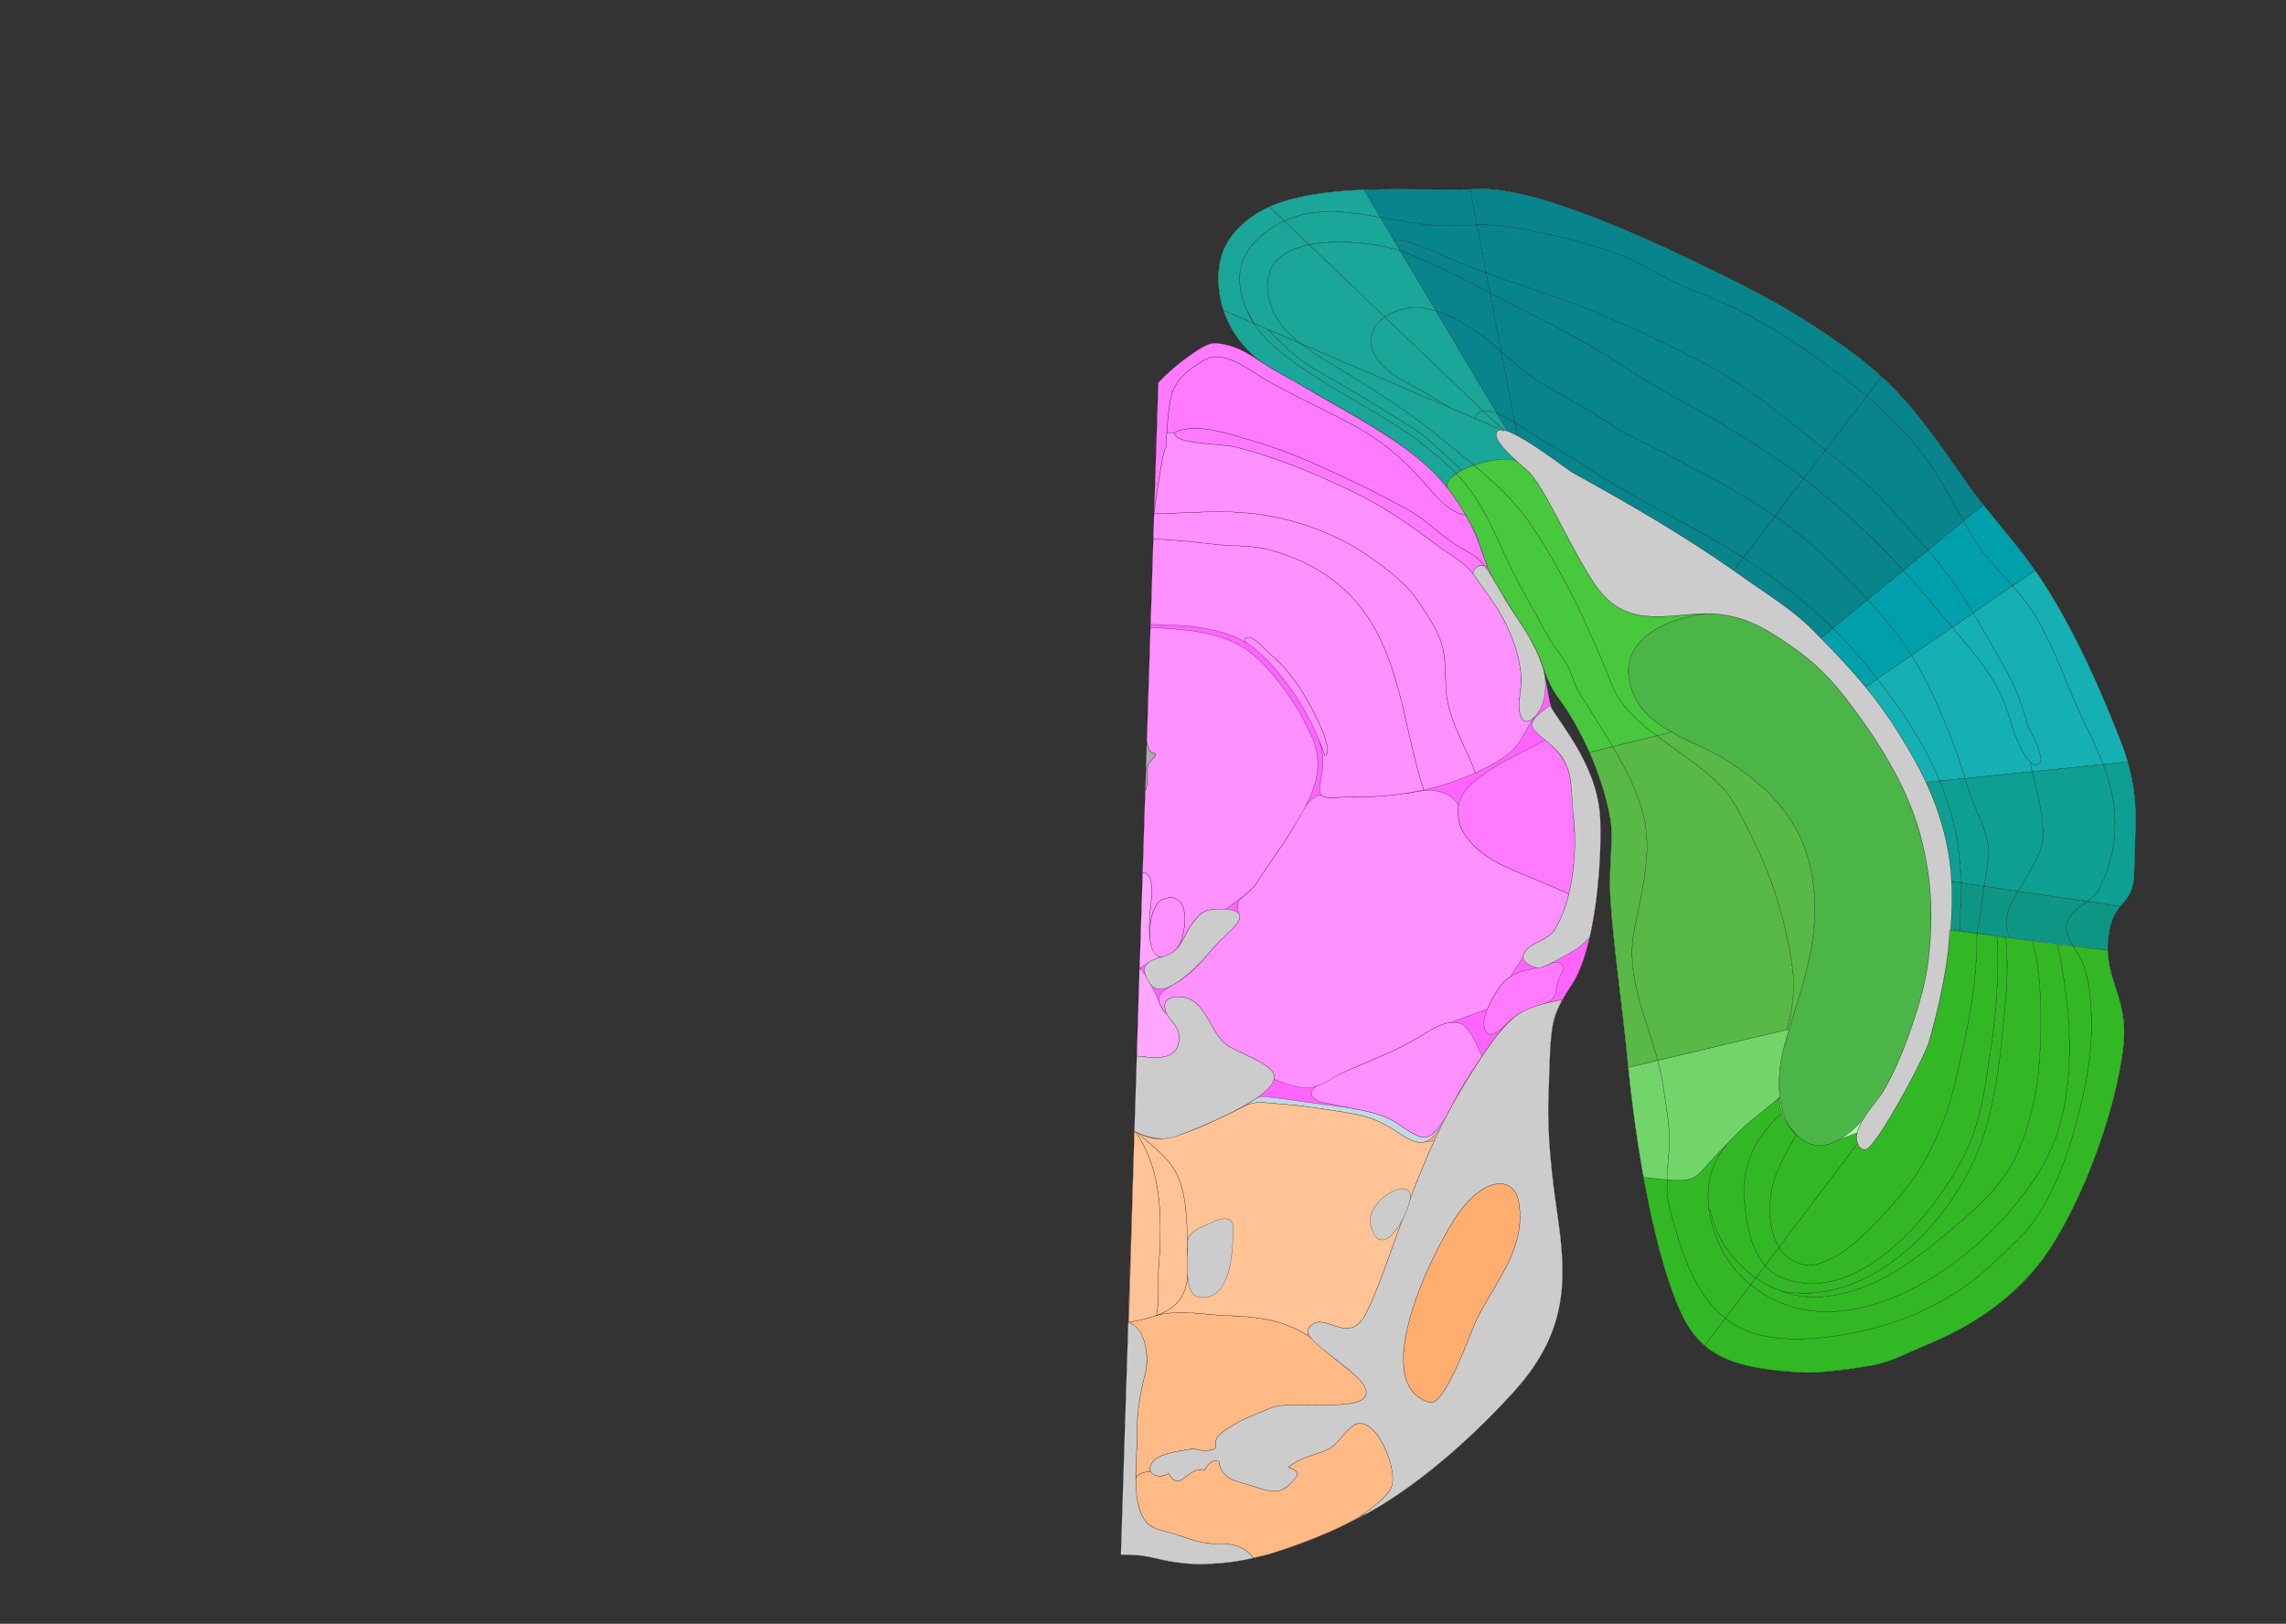 <svg width="10880" height="7728" xmlns="http://www.w3.org/2000/svg">
<rect width="100%" height="100%" fill="#333333" stroke="none"/>
<g transform="scale(1.0)">
<g id="180638726" order="1" parent_id="" graphic_group_label_id="28" graphic_group_label="Atlas - Adult Mouse" sub_image_id="100966113" transform=" scale(1.0, 1.0)"><path id="180638728" parent_id="180638726" order="0" structure_id="8" d="M10158.254,4146.143
			c1.469-219.197,34.295-363.722-63.438-615.391c-86.301-222.227-207.637-504.411-358.566-741.427
			c-121.414-190.657-270.766-342.468-369.574-483.677c-278.154-397.48-362.412-519.6-780.97-785.512
			c-159.253-101.179-390.411-215.508-618.487-322.365c-340.512-159.534-718.725-306.146-923.869-298.85
			c-307.021,10.923-664.023-26.854-939.875,60.858c-149.965,47.696-267.608,151.968-295.349,276.963
			c-38.981,175.667,38.397,392.159,227.563,506.874c18.213,11.046,36.397,21.868,54.539,32.508
			c-23.785-13.372-46.291-26.448-66.763-39.839c-76.22-49.822-137.548-94.82-236.315-103.329
			c-38.845-3.353-90.594,35.006-132.244,64.446c-67.646,47.811-121.14,100.428-142.455,123.797l-178.258,5578.078
			c55.65-0.062,103.903,2.235,173.871,19.763c305.033,76.393,636.267-29.304,967.572-199.33
			c281.527-144.49,558.408-404.111,736.73-603.604c261.582-292.625,242.133-547.809,198.844-848.445
			c-22.191-154.094-48.229-358.221-40.563-550.828c12.149-305.736-1.492-363.117,108.233-526.621
			c122.161-182.039,146.315-626.051,137.638-796.293c-10.625-208.373-131.375-374.729-222.658-508.795
			c-26.49-38.898-25.222-130.67-56.567-226.767c20.495,55.185,37.589,107.583,80.034,164.38
			c106.247,142.176,206.605,360.947,245.068,565.72c19.117,101.761-7.934,236.65,1.517,385.823
			c14.657,231.482,54.036,485.354,80.884,763.063c44.538,460.66,133.314,942.353,254.948,1209.922
			c98.534,216.738,266.58,266.297,569.846,284.717c96.757,5.879,265.604-20.334,341.776-33.446
			c85.979-14.804,174.867-63.024,257.941-97.192c208.805-85.873,394.055-208.146,532.98-382.559
			c178.93-224.609,365.908-699.516,404.477-1041.67c25.875-229.602-94.152-317.221-72.254-512.993
			C10056.209,4270.191,10157.047,4325.061,10158.254,4146.143z" style="stroke:black;fill:#bfdae3"/><path id="180638729" parent_id="180638726" order="1" structure_id="688" d="M10158.254,4146.143
			c1.469-219.197,34.295-363.722-63.438-615.391c-86.301-222.227-207.637-504.411-358.566-741.427
			c-121.414-190.657-270.766-342.468-369.574-483.677c-278.154-397.48-362.412-519.6-780.97-785.512
			c-159.253-101.179-390.411-215.508-618.487-322.365c-340.512-159.534-718.725-306.146-923.869-298.85
			c-307.021,10.923-664.023-26.854-939.875,60.858c-149.965,47.696-267.608,151.968-295.349,276.963
			c-38.981,175.667,38.397,392.159,227.563,506.874c397.412,241.025,781.895,376.814,983.162,786.45
			c28.633,58.282,42.974,139.624,71.354,193.793c64.054,122.235,131.772,213.776,197.353,325.498
			c58.765,100.131,60.679,180.928,129.77,273.38c106.247,142.176,206.605,360.947,245.068,565.72
			c19.117,101.761-7.934,236.65,1.517,385.823c14.657,231.482,54.036,485.354,80.884,763.063
			c44.538,460.66,133.314,942.353,254.948,1209.922c98.534,216.738,266.58,266.297,569.846,284.717
			c96.757,5.879,265.604-20.334,341.776-33.446c85.979-14.804,174.867-63.024,257.941-97.192
			c208.805-85.873,394.055-208.146,532.98-382.559c178.93-224.609,365.908-699.516,404.477-1041.67
			c25.875-229.602-94.152-317.221-72.254-512.993C10056.209,4270.191,10157.047,4325.061,10158.254,4146.143z M9283.516,4426.555
			l-4.635-0.565c-2.24,57.046-8.174,115.39-16.975,174.89c-0.088,0.162-0.094,0.328-0.096,0.412
			c-17.91,110.58-42.623,218.194-69.529,316.412c-3.287,11.885-6.574,23.687-9.938,35.317c-0.75,2.724-1.762,5.771-2.951,9.147
			c-1.189,3.375-2.553,7.078-4.01,11.027c-0.809,1.973-1.621,3.943-2.438,6.083c-1.713,4.19-3.602,8.711-5.58,13.394
			c-1.072,2.381-2.064,4.764-3.143,7.31c-2.234,4.925-4.559,10.097-6.977,15.513c-60.406,132.364-204.199,390.775-261.949,445.209
			c-5.91,5.555-10.924,8.975-14.859,9.931c-14.906,3.603-31.434-7.17-39.238-28.151c-4.141-10.875-5.863-24.584-3.859-40.506
			c0.137-1.662,0.439-3.316,0.746-5.057c0.301-1.654,0.605-3.395,0.996-5.213c1.359-6.118,3.227-12.553,5.77-19.299
			c26.426-70.258,91.348-130.704,122.246-184.832c52.82-92.643,94.061-192.148,128.441-292.875
			c37.77-110.525,69.102-214.598,82.475-326.238c26.475-222.543,12.686-404.746-39.105-596.576
			c-56.695-209.975-177.363-410.011-305.42-584.307c-127.418-173.359-212.898-257.531-406.292-376.556
			c-98.202-60.519-201.865-93.151-315.626-90.64c-191.352,4.269-379.055,73.849-523.864-143.031
			c-114.909-172.208-240.929-470-315.229-534.746c-19-16.513-36.537-32.063-52.44-46.645
			c-75.735-69.205-114.612-116.496-93.147-143.283c3.813-4.874,10.113-7.002,18.338-6.905l13.523,5.846l-5.322-5.083
			c4.963,0.741,10.487,2.084,16.408,4.023c14.892,4.724,32.5,12.783,51.703,22.974c98.869,52.629,239.854,162.979,266.148,177.478
			c258.691,143.017,520.309,293.288,762.583,463.754c9.594,6.636,19.102,13.352,28.606,20.15
			c128.611,91.885,247.286,161.885,345.525,260.204c14.092,14.107,27.941,28.04,41.545,41.798
			c78.396,79.532,148.311,154.131,212.941,232.805c58.389,71.146,112.354,145.565,164.25,230.076
			c46.604,75.931,88.035,147.2,123.568,223.691c38.973,83.263,71.104,172.552,95.836,280.17
			c13.932,60.729,22.188,124.855,25.645,190.91C9292.336,4270.139,9290.256,4348.254,9283.516,4426.555z" style="stroke:black;fill:#b0ffb8"/><path id="180638802" parent_id="180638726" order="2" structure_id="421" d="M9439.938,2402.563l-3.07,2.482l-91.566,75.079
			c-48.59-86.486-95.34-173.413-150.592-256.948c-82.279-124.535-192.127-236.633-310.979-337.529l69.902-91.427l2.066-2.265
			c144.441,132.191,241.852,272.116,410.969,513.672C9388.84,2337.311,9413.488,2369.492,9439.938,2402.563z" style="stroke:black;fill:#08858c"/><path id="180638801" parent_id="180638726" order="3" structure_id="973" d="M9345.301,2480.124l-169.559,138.937
			c-8.258-9.424-16.686-18.77-25.277-28.121c-105.215-114.113-204.535-241.109-326.24-338.435
			c-44.404-35.479-90.42-72.591-136.924-110.052l196.43-256.807c118.852,100.896,228.699,212.994,310.979,337.529
			C9249.961,2306.711,9296.711,2393.638,9345.301,2480.124z" style="stroke:black;fill:#08858c"/><path id="180638800" parent_id="180638726" order="4" structure_id="573" d="M9175.742,2619.061l-116.738,95.67
			c-39.902-43.744-78.992-84.381-120.379-125.842c-97.674-97.885-234.1-215.665-349.539-308.875
			c-1.46-1.129-2.917-2.342-4.376-3.471l102.591-134.091c46.504,37.461,92.52,74.573,136.924,110.052
			c121.705,97.324,221.025,224.321,326.24,338.436C9159.057,2600.291,9167.484,2609.637,9175.742,2619.061z" style="stroke:black;fill:#08858c"/><path id="180638799" parent_id="180638726" order="5" structure_id="613" d="M9059.004,2714.73L8888.5,2854.552
			c-72.141-77.667-149.113-152.407-222.021-221.688c-67.75-64.287-141.848-122.366-219.744-175.988l137.976-180.332
			c1.459,1.129,2.916,2.341,4.376,3.471c115.439,93.21,251.865,210.989,349.539,308.875
			C8980.012,2630.35,9019.102,2670.986,9059.004,2714.73z" style="stroke:black;fill:#08858c"/><path id="180638798" parent_id="180638726" order="6" structure_id="74" d="M8888.5,2854.552l-165.463,135.571
			c-129.385-127.462-272.333-236.208-427.117-336.009l150.814-197.238c77.896,53.622,151.994,111.701,219.744,175.988
			C8739.387,2702.145,8816.359,2776.886,8888.5,2854.552z" style="stroke:black;fill:#08858c"/><path id="180638797" parent_id="180638726" order="7" structure_id="121" d="M8723.037,2990.123l-57.088,46.793
			c-13.605-13.758-27.453-27.691-41.545-41.798c-98.24-98.32-216.915-168.32-345.526-260.204
			c-9.505-6.801-19.013-13.517-28.606-20.151l8.186-11.727l37.463-48.923C8450.704,2753.915,8593.652,2862.661,8723.037,2990.123z" style="stroke:black;fill:#08858c"/><path id="180638808" parent_id="180638726" order="8" structure_id="593" d="M8955.699,1791.955l-2.066,2.265l-69.902,91.427
			c-100.563-85.405-207.537-162.69-309.924-232.668c-167.69-114.618-324.005-197.732-514.677-269.293
			c-136.556-51.341-246.28-138.707-385.694-183.811c-124.035-40.032-194.582-63.61-322.614-87.784
			c-20.897-3.917-129.885-31.227-210.69-37.981c-45.668-3.797-80.055-4.316-111.071-3.646l-32.62-170.234
			c15.8-0.325,31.436-0.739,46.911-1.325c205.156-7.24,583.313,139.359,923.829,298.905
			c228.104,106.816,459.292,221.143,618.519,322.334C8749.813,1624.404,8862.531,1706.537,8955.699,1791.955z" style="stroke:black;fill:#08858c"/><path id="180638807" parent_id="180638726" order="9" structure_id="821" d="M8883.73,1885.646l-196.43,256.807
			c-76.969-61.835-155.153-124.625-229.261-182.371c-129.813-101.082-237.394-174.973-384.649-250.303
			c-214.054-109.612-436.103-213.486-665.793-294.042c-116.775-40.964-226.498-76.457-334.586-116.228l-43.953-229.048
			c31.018-0.67,65.403-0.15,111.07,3.646c80.807,6.756,189.793,34.065,210.691,37.982c128.033,24.174,198.58,47.752,322.614,87.784
			c139.414,45.104,249.14,132.469,385.694,183.81c190.672,71.562,346.985,154.676,514.677,269.295
			C8676.193,1722.956,8783.168,1800.241,8883.73,1885.646z" style="stroke:black;fill:#08858c"/><path id="180638806" parent_id="180638726" order="10" structure_id="721" d="M8687.301,2142.453l-102.591,134.091
			c-97.8-78.323-241.197-167.769-353.581-236.983c-166.251-102.417-341.006-185.79-509.354-298.016
			c-209.77-139.699-413.621-233.081-630.53-346.948l-18.233-95.087c108.088,39.771,217.811,75.264,334.586,116.228
			c229.69,80.556,451.739,184.43,665.793,294.042c147.257,75.33,254.837,149.221,384.649,250.303
			C8532.147,2017.828,8610.332,2080.618,8687.301,2142.453z" style="stroke:black;fill:#08858c"/><path id="180638805" parent_id="180638726" order="11" structure_id="778" d="M8584.71,2276.544l-137.976,180.332
			c-158.142-109.151-331.913-199.902-499.73-287.132c-136.918-71.169-209.201-100.215-292.563-157.01
			c-170.875-116.387-314.782-163.884-469.204-303.639c-13.325-12.084-26.815-24.173-40.563-36.104l-53.429-278.395
			c216.909,113.867,420.763,207.249,630.53,346.948c168.348,112.226,343.104,195.599,509.354,298.016
			C8343.513,2108.775,8486.91,2198.221,8584.71,2276.544z" style="stroke:black;fill:#08858c"/><path id="180638804" parent_id="180638726" order="12" structure_id="33" d="M8446.734,2456.875l-150.814,197.238
			c-16.201-10.512-32.573-20.861-49.031-31.131c-205.977-128.338-427.611-226.952-631.393-358.966
			c-99.979-64.737-202.074-128.212-306.004-186.332c-12.654-7.065-52.987-37.336-99.857-65.899l-64.961-338.795
			c13.746,11.932,27.236,24.021,40.563,36.104c154.422,139.755,298.33,187.252,469.205,303.638
			c83.361,56.795,155.646,85.842,292.563,157.01C8114.82,2256.973,8288.593,2347.725,8446.734,2456.875z" style="stroke:black;fill:#08858c"/><path id="180638803" parent_id="180638726" order="13" structure_id="305" d="M8295.92,2654.114l-37.463,48.922l-8.186,11.728
			c-242.273-170.467-503.893-320.737-762.583-463.754c-26.295-14.5-167.278-124.848-266.149-177.478l-11.903-61.746
			c46.87,28.564,87.203,58.833,99.858,65.9c103.929,58.12,206.024,121.594,306.002,186.332
			c203.781,132.013,425.416,230.628,631.394,358.965C8263.347,2633.252,8279.719,2643.604,8295.92,2654.114z" style="stroke:black;fill:#08858c"/><path id="180638813" parent_id="180638726" order="14" structure_id="805" d="M6996.438,900.229l32.621,170.233
			c-58.465,1.372-105.096,6.953-193.033,2.3c-86.86-4.533-176.533-22.481-266.273-38.35l-77.834-130.969l-0.055-0.918
			C6659.434,896.077,6833.869,903.588,6996.438,900.229z" style="stroke:black;fill:#08858c"/><path id="180638814" parent_id="180638726" order="15" structure_id="41" d="M7029.059,1070.462l43.953,229.048
			c-61.109-22.442-121.763-46.203-182.895-73.143c-62.604-27.653-184.242-85.509-257.438-86.026l-62.93-105.93
			c89.74,15.868,179.413,33.815,266.273,38.35C6923.963,1077.415,6970.594,1071.834,7029.059,1070.462z" style="stroke:black;fill:#08858c"/><path id="180638812" parent_id="180638726" order="16" structure_id="501" d="M7091.245,1394.597c-6.21-3.279-12.421-6.56-18.715-9.842
			c-129.935-68.696-259.392-134.13-396.155-186.727c-3.774-1.453-7.801-2.915-11.992-4.382l-31.703-53.306
			c73.195,0.517,194.834,58.373,257.438,86.026c61.132,26.938,121.784,50.699,182.894,73.143L7091.245,1394.597z" style="stroke:black;fill:#08858c"/><path id="180638811" parent_id="180638726" order="17" structure_id="565" d="M7091.245,1394.597l53.429,278.395
			c-92.158-80.558-192.641-155.553-309.642-192.111l-170.649-287.232c4.191,1.467,8.217,2.928,11.992,4.381
			c136.766,52.596,266.222,118.03,396.155,186.727C7078.824,1388.038,7085.035,1391.317,7091.245,1394.597z" style="stroke:black;fill:#08858c"/><path id="180638810" parent_id="180638726" order="18" structure_id="257" d="M7144.674,1672.991l64.961,338.794
			c-27.629-16.956-57.439-33.232-85.27-43.95l-289.334-486.956C6952.033,1517.438,7052.516,1592.434,7144.674,1672.991z" style="stroke:black;fill:#08858c"/><path id="180638809" parent_id="180638726" order="19" structure_id="469" d="M7209.635,2011.786l11.904,61.746
			c-19.203-10.191-36.813-18.25-51.703-22.975l1.293-4.039l-46.764-78.684C7152.193,1978.553,7182.006,1994.83,7209.635,2011.786z" style="stroke:black;fill:#08858c"/><path id="180638819" parent_id="180638726" order="20" structure_id="671" d="M6491.917,903.442l77.834,130.969
			c-157.003-27.768-314.286-49.382-457.933,17.199l-69.912-66.854l-0.547-1.1l0.002-0.083c19.9-9.021,40.683-17.014,62.09-23.82
			c118.037-37.51,250.965-52.063,388.41-57.229L6491.917,903.442z" style="stroke:black;fill:#1aa698"/><path id="180638818" parent_id="180638726" order="21" structure_id="965" d="M6664.383,1193.646
			c-94.202-32.246-286.076-58.385-433.377-28.307l-119.188-113.729c143.646-66.581,300.93-44.967,457.933-17.199l62.929,105.93
			L6664.383,1193.646z" style="stroke:black;fill:#1aa698"/><path id="180638817" parent_id="180638726" order="22" structure_id="774" d="M6664.383,1193.646l170.648,287.233
			c-15.465-4.909-31.287-9.08-47.383-12.511c-61.408-13.044-141.752,2.113-197.16,40.468l-359.482-343.498
			C6378.307,1135.262,6570.182,1161.4,6664.383,1193.646z" style="stroke:black;fill:#1aa698"/><path id="180638816" parent_id="180638726" order="23" structure_id="906" d="M6835.032,1480.88l289.334,486.956
			c-24.543-9.53-47.563-14.681-66.011-12.109l-467.867-446.889c55.408-38.355,135.752-53.512,197.16-40.468
			C6803.745,1471.8,6819.566,1475.971,6835.032,1480.88z" style="stroke:black;fill:#1aa698"/><path id="180638815" parent_id="180638726" order="24" structure_id="279" d="M7124.366,1967.835l46.765,78.684l-1.293,4.039
			c-5.922-1.938-11.445-3.282-16.408-4.022l-95.073-90.81C7076.803,1953.154,7099.823,1958.306,7124.366,1967.835z" style="stroke:black;fill:#1aa698"/><path id="180638824" parent_id="180638726" order="25" structure_id="442" d="M6041.906,984.756l69.912,66.854
			c-25.391,11.758-50.369,26.275-74.867,43.975c-136.797,99.272-170.643,217.001-103.838,378.508
			c0.455,1.349,13.271,24.171,13.811,25.521c9.037,21.438,10.48,20.096,20.75,39.784l-144.93-62.351
			c-26.526-80.033-31.574-163.956-14.676-240.265c23.783-107.146,113.646-199.097,233.291-253.125L6041.906,984.756z" style="stroke:black;fill:#1aa698"/><path id="180638823" parent_id="180638726" order="26" structure_id="434" d="M6111.818,1051.61l119.188,113.729
			c-101.798,20.796-182.264,68.339-194.391,159.205c-18.463,138.289,59.096,236.278,154.108,310.765l-144.201-62.025l-13.517-5.813
			c-3.228-3.018-61.942-24.967-65.334-28.073c-13.686-22.317-22.57-38.867-34.14-65.457l34.14,65.457
			c-1.236-2.991-37-71.271-38.168-74.231c-61.906-156.933-26.817-272.146,107.446-369.58
			C6061.45,1077.887,6086.43,1063.368,6111.818,1051.61z" style="stroke:black;fill:#1aa698"/><path id="180638822" parent_id="180638726" order="27" structure_id="610" d="M6903.484,1941.85l-712.761-306.54
			c-95.015-74.486-172.571-172.477-154.108-310.765c12.127-90.866,92.592-138.408,194.391-159.205l359.482,343.498
			c-49.203,34.057-78.797,86.396-58.09,153.503c23.412,76.104,108.483,131.453,175.61,165.829
			C6775.463,1862.723,6838.945,1901.895,6903.484,1941.85z" style="stroke:black;fill:#1aa698"/><path id="180638821" parent_id="180638726" order="28" structure_id="274" d="M7019.439,1990.281l-0.537,1.23l-115.418-49.663
			c-64.539-39.956-128.021-79.127-195.476-113.68c-67.127-34.376-152.198-89.728-175.61-165.829
			c-20.707-67.107,8.888-119.446,58.09-153.503l467.867,446.889C7039.825,1958.296,7025.865,1968.672,7019.439,1990.281z" style="stroke:black;fill:#1aa698"/><path id="180638820" parent_id="180638726" order="29" structure_id="330" d="M7058.355,1955.727l95.072,90.81
			c-2.895-0.427-5.629-0.681-8.202-0.763l-126.323-54.261l0.537-1.23C7025.865,1968.672,7039.825,1958.296,7058.355,1955.727z" style="stroke:black;fill:#1aa698"/><path id="180638828" parent_id="180638726" order="30" structure_id="542" d="M6885.466,2323.693
			c-214.442-258.664-527.853-384.869-849.778-580.038c-107.037-64.881-178.297-162.336-212.941-266.609l144.93,62.351
			c65.457,99.6,174.508,174.286,270.516,238.48c156.456,104.684,326.391,188.068,482.125,297.143
			c49.825,34.902,118.993,93.822,164.732,134.341c16.322,14.512,31.722,29.327,46.199,44.362
			c-30.734,20.412-49.104,43.886-43.563,68.125L6885.466,2323.693z" style="stroke:black;fill:#1aa698"/><path id="180638827" parent_id="180638726" order="31" structure_id="606" d="M6950.795,2232.286l2.561,8.325
			c-7.861,4.16-15.315,8.584-22.108,13.111c-14.478-15.035-29.876-29.85-46.199-44.361
			c-45.739-40.519-114.907-99.438-164.731-134.342c-155.734-109.074-325.67-192.458-482.125-297.142
			c-96.008-64.194-205.059-138.882-270.517-238.481l65.334,28.074c58.412,54.829,95.435,100.313,164.168,149.393
			c66.054,47.164,137.771,83.52,206.594,124.61c133.896,79.98,201.425,119.948,332.792,203.594
			c50.414,32.093,114.452,95.511,159.129,135.493C6904.574,2188.589,6942.665,2224.031,6950.795,2232.286z" style="stroke:black;fill:#1aa698"/><path id="180638826" parent_id="180638726" order="32" structure_id="430" d="M7015.531,2214.046
			c-22.266,7.612-43.576,16.586-62.178,26.563l-2.56-8.324c-8.13-8.254-46.222-43.697-55.104-51.726
			c-44.676-39.982-108.715-103.401-159.129-135.493c-131.367-83.646-198.896-123.613-332.791-203.594
			c-68.823-41.091-140.541-77.446-206.595-124.609c-68.733-49.082-105.756-94.564-164.168-149.394l157.717,67.839
			c40.698,31.863,84.604,59.499,125.538,84.042c174.242,104.588,370.957,226.301,528.79,355.507
			C6899.311,2119.313,6957.832,2165.485,7015.531,2214.046z" style="stroke:black;fill:#1aa698"/><path id="180638825" parent_id="180638726" order="33" structure_id="687" d="M7126.891,2052.677
			c-21.465,26.788,17.41,74.079,93.146,143.284c-29.666-20.852-123.756-9.798-204.506,18.085
			c-57.699-48.562-116.223-94.733-170.479-139.188c-157.834-129.205-354.549-250.918-528.791-355.507
			c-40.933-24.543-84.84-52.179-125.537-84.042l712.76,306.54l115.419,49.663l126.323,54.26
			C7137.003,2045.675,7130.702,2047.804,7126.891,2052.677z" style="stroke:black;fill:#1aa698"/><path id="180638796" parent_id="180638726" order="34" structure_id="532" d="M9686.162,2714.701l-107.738,74.061
			c-64.512-72.01-134.396-139.695-184.314-223.727c-16.715-28.18-32.93-56.51-48.809-84.911l91.566-75.079l3.07-2.482
			C9515.279,2497.15,9604.273,2598.754,9686.162,2714.701z" style="stroke:black;fill:#009fac"/><path id="180638795" parent_id="180638726" order="35" structure_id="241" d="M9578.424,2788.761l-187.182,128.712
			c-62.922-103.598-130.734-202.356-215.5-298.413l169.559-138.937c15.879,28.402,32.094,56.73,48.809,84.91
			C9444.027,2649.064,9513.912,2716.751,9578.424,2788.761z" style="stroke:black;fill:#009fac"/><path id="180638794" parent_id="180638726" order="36" structure_id="635" d="M9175.742,2619.061
			c84.766,96.057,152.578,194.815,215.5,298.414l-100.092,68.811c-20.508-23.971-40.771-47.768-60.287-71.624
			c-63.977-78.237-118.707-141.772-171.859-199.93L9175.742,2619.061z" style="stroke:black;fill:#009fac"/><path id="180638793" parent_id="180638726" order="37" structure_id="683" d="M9291.15,2986.284l-192.961,132.689
			c-12.178-19.375-24.949-38.435-38.229-57.178c-49.615-70.033-108.717-139.705-171.461-207.244l170.504-139.821
			c53.152,58.156,107.881,121.692,171.859,199.93C9250.379,2938.516,9270.643,2962.313,9291.15,2986.284z" style="stroke:black;fill:#009fac"/><path id="180638792" parent_id="180638726" order="38" structure_id="308" d="M9098.189,3118.975l-163.307,112.244
			c-20.834-26.729-42.094-53.14-63.695-79.311c-47.115-57.297-96.504-111.087-148.15-161.785l165.463-135.571
			c62.744,67.54,121.846,137.211,171.461,207.244C9073.24,3080.54,9086.012,3099.6,9098.189,3118.975z" style="stroke:black;fill:#009fac"/><path id="180638791" parent_id="180638726" order="39" structure_id="340" d="M8934.883,3231.218l-55.992,38.502
			c-64.633-78.674-134.545-153.271-212.941-232.804l57.088-46.793c51.646,50.698,101.035,104.488,148.15,161.785
			C8892.789,3178.079,8914.049,3204.489,8934.883,3231.218z" style="stroke:black;fill:#009fac"/><path id="180638790" parent_id="180638726" order="40" structure_id="97" d="M10127.373,3626.418l-117.717,11.876
			c-39.66-103.351-93.547-200.998-137.215-303.729c-64.158-150.681-119.523-308.655-212.973-445.039
			c-24.457-35.672-52.156-68.616-81.045-100.767l107.738-74.062c17.01,24.192,33.75,49.043,50.051,74.627
			c150.979,237.061,272.264,519.213,358.566,741.459C10107.832,3564.427,10118.617,3596.163,10127.373,3626.418z" style="stroke:black;fill:#15b0b3"/><path id="180638789" parent_id="180638726" order="41" structure_id="1127" d="M10009.656,3638.295l-337.48,34.135
			c-3.078-12.921-5.994-25.67-8.668-38.246l3.549-4.382c8.588,6.854,17.193,10.626,25.375,9.474
			c61.35-8.522-35.811-166.59-43.057-192.051c-24.375-85.043-51.828-167.271-95.309-244.684
			c-55.902-99.626-107.477-194.201-162.824-285.067l187.182-128.712c28.889,32.15,56.588,65.094,81.045,100.767
			c93.449,136.383,148.814,294.358,212.973,445.04C9916.109,3437.297,9969.996,3534.944,10009.656,3638.295z" style="stroke:black;fill:#15b0b3"/><path id="180638788" parent_id="180638726" order="42" structure_id="234" d="M9649.375,3447.225
			c7.246,25.461,104.406,183.527,43.057,192.051c-8.182,1.152-16.787-2.62-25.375-9.475
			c-31.518-25.322-62.262-93.002-69.693-112.724c-21.004-55.21-34.949-112.942-56.297-167.831
			c-52.365-134.814-153.625-250.468-249.916-362.963l100.092-68.811c55.348,90.865,106.922,185.44,162.824,285.066
			C9597.547,3279.954,9625,3362.181,9649.375,3447.225z" style="stroke:black;fill:#15b0b3"/><path id="180638787" parent_id="180638726" order="43" structure_id="289" d="M9672.176,3672.43l-319.721,32.29
			c-17.053-54.084-34.357-108.093-54.762-161.286c-56.08-146.009-115.822-291.802-199.504-424.457l192.961-132.69
			c96.291,112.495,197.551,228.147,249.916,362.963c21.348,54.889,35.293,112.62,56.297,167.831
			c7.432,19.722,38.176,87.4,69.693,112.725l-3.549,4.382C9666.182,3646.759,9669.098,3659.509,9672.176,3672.43z" style="stroke:black;fill:#15b0b3"/><path id="180638786" parent_id="180638726" order="44" structure_id="729" d="M9352.455,3704.719l-120.805,12.277
			c-72.842-175.438-178.518-334.861-296.768-485.778l163.307-112.243c83.682,132.655,143.424,278.449,199.504,424.457
			C9318.098,3596.626,9335.402,3650.635,9352.455,3704.719z" style="stroke:black;fill:#15b0b3"/><path id="180638785" parent_id="180638726" order="45" structure_id="786" d="M9231.65,3716.997l-64.943,6.493
			c-35.531-76.492-76.965-147.762-123.566-223.692c-51.898-84.51-105.861-158.929-164.25-230.075l55.992-38.502
			C9053.133,3382.135,9158.809,3541.559,9231.65,3716.997z" style="stroke:black;fill:#15b0b3"/><path id="180638776" parent_id="180638726" order="46" structure_id="335" d="M9457.305,4449.113
			c-16.211-2.353-32.34-4.701-48.551-7.137l0.527-3.479c16.02-72.258,23.658-147.447,34.236-221.045l-108.08-15.938l-8.908,230.635
			l83.52,10.868L9457.305,4449.113z" style="stroke:black;fill:#0e9684"/><path id="180638775" parent_id="180638726" order="47" structure_id="368" d="M9312.174,4198.086l-23.904-3.516
			l-0.082-0.002c4.148,75.568,2.068,153.686-4.672,231.984l43.014,5.598l8.908-230.635L9312.174,4198.086z" style="stroke:black;fill:#0e9684"/><path id="180638779" parent_id="180638726" order="48" structure_id="540" d="M10034.455,4464.133c-2.334,20.99-3.045,40.7-2.484,59.536
			l-63.889-8.295l-101.709-13.171c-25.24-42.273-44.861-86.2-21.225-131.568c17.969-34.394,56.051-55.901,90-80.707l147.143,21.705
			l6.971,5.554C10065.891,4346.409,10043.412,4384.072,10034.455,4464.133z" style="stroke:black;fill:#0e9684"/><path id="180638777" parent_id="180638726" order="49" structure_id="692" d="M9558.529,4448.863l-1.668,13.187l-11.502-1.535
			l-88.055-11.399c-16.211-2.354-32.34-4.701-48.551-7.138l0.527-3.479c16.02-72.256,23.658-147.446,34.236-221.045l160.705,23.725
			C9566.191,4305.316,9533.824,4369.057,9558.529,4448.863z" style="stroke:black;fill:#0e9684"/><path id="180638778" parent_id="180638726" order="50" structure_id="888" d="M9672.143,4476.988l-115.281-14.938l1.668-13.187
			c-24.705-79.808,7.662-143.547,45.693-207.688l330.926,48.75c-33.949,24.807-72.031,46.314-90,80.708
			c-23.637,45.368-4.016,89.294,21.225,131.567L9672.143,4476.988z" style="stroke:black;fill:#0e9684"/><path id="180638784" parent_id="180638726" order="51" structure_id="836" d="M10158.215,4146.129
			c-0.697,105.055-35.799,129.49-68.953,171.057l-6.971-5.553l-147.143-21.706c21.781-15.87,41.865-33.211,53.9-56.222
			c70.205-134.713,91.521-279.071,67.586-427.213c-9.51-58.672-26.352-114.164-46.979-168.197l117.717-11.876
			C10184.35,3822.413,10159.547,3956.252,10158.215,4146.129z" style="stroke:black;fill:#0d9f91"/><path id="180638783" parent_id="180638726" order="52" structure_id="427" d="M10056.635,3806.493
			c23.936,148.141,2.619,292.5-67.586,427.213c-12.035,23.01-32.119,40.351-53.9,56.222l-330.926-48.75
			c8.699-14.709,17.727-29.406,26.428-44.28c41.32-70.778,89.479-134.512,92.047-220.104
			c2.904-98.656-27.406-205.955-50.521-304.361l337.48-34.135C10030.283,3692.328,10047.125,3747.821,10056.635,3806.493z" style="stroke:black;fill:#0d9f91"/><path id="180638782" parent_id="180638726" order="53" structure_id="988" d="M9722.697,3976.791
			c-2.568,85.594-50.727,149.326-92.047,220.105c-8.701,14.873-17.729,29.571-26.428,44.279l-160.705-23.725
			c1.068-7.375,2.133-14.752,3.281-22.041c7.848-50.539,18.994-100.305,16.658-152.002c-3.953-89.551-56.473-170.168-83.809-253.474
			c-9.316-28.357-18.213-56.786-27.193-85.217l319.721-32.29C9695.291,3770.837,9725.602,3878.135,9722.697,3976.791z" style="stroke:black;fill:#0d9f91"/><path id="180638781" parent_id="180638726" order="54" structure_id="977" d="M9463.457,4043.409
			c2.336,51.698-8.811,101.464-16.658,152.002c-1.148,7.29-2.213,14.666-3.281,22.042l-108.08-15.938l0,0
			c0,0-10.758-147.737-21.121-205.688c-17.406-97.642-45.855-190.31-82.666-278.832l120.805-12.277
			c8.98,28.431,17.877,56.859,27.193,85.218C9406.984,3873.242,9459.504,3953.859,9463.457,4043.409z" style="stroke:black;fill:#0d9f91"/><path id="180638780" parent_id="180638726" order="55" structure_id="1045" d="M9335.438,4201.516L9335.438,4201.516l-47.168-6.943
			l-0.082-0.002c-3.457-66.055-11.711-130.182-25.645-190.91c-24.73-107.617-56.863-196.906-95.836-280.17l64.943-6.492
			c36.811,88.522,65.26,181.189,82.666,278.832C9324.68,4053.778,9335.438,4201.516,9335.438,4201.516z" style="stroke:black;fill:#0d9f91"/><path id="180638774" parent_id="180638726" order="56" structure_id="1121" d="M10083.113,4743.539
			c19.445,65.068,34.525,136.657,23.617,233.559c-4.859,42.807-11.941,87.625-21.063,133.791
			c-4.645,23.082-9.715,46.564-15.207,70.201c-2.789,11.817-5.66,23.715-8.699,35.607c-16.477,65.664-36.402,132.717-58.809,199.357
			c-6.146,18.119-12.459,36.234-18.938,54.345c-4.375,12.017-8.746,24.032-13.199,35.962
			c-76.215,203.129-173.527,393.092-268.586,512.438c-34.717,43.598-72.32,83.938-112.488,121.283
			c-120.5,111.953-263.902,196.857-420.443,261.276c-83.111,34.135-171.99,82.405-257.975,97.217
			c-76.121,13.044-244.988,39.267-341.779,33.413c-209.504-12.716-354.462-40.348-456.626-127.719l98.743-130.635
			c21.799,17.353,45.406,32.765,71.076,45.994c216.245,111.265,628.6,25.078,835.887-67.021
			c233.246-103.505,323.01-197.625,490.709-358.936c126.377-121.588,210.967-334.689,259.51-504.068
			c49.949-174.413,89.078-353.503,85.094-535.643c-1.918-88.235-9.141-179.473-38.537-263.345
			c-9.74-28.039-30.01-56.831-47.764-86.376c19.285,2.367,38.324,4.727,57.277,7.083c14.402,1.794,28.828,2.84,43.168,4.049
			l63.887,8.295c1.709,58.338,15.754,107.746,31.455,157.291c0.15,0.505,0.383,1.013,0.529,1.601
			c6.074,20.594,12.443,39.697,18.328,58.371C10082.672,4741.775,10082.895,4742.615,10083.113,4743.539z" style="stroke:black;fill:#32b825"/><path id="180638773" parent_id="180638726" order="57" structure_id="715" d="M9953.938,4853.963
			c3.986,182.139-35.145,361.229-85.094,535.643c-48.539,169.379-133.133,382.479-259.508,504.067
			c-167.699,161.312-257.463,255.431-490.709,358.937c-207.287,92.099-619.642,178.285-835.887,67.021
			c-25.67-13.229-49.277-28.642-71.076-45.993l120.688-159.488c392.241,319.57,947.937-18.547,1226.097-341.754
			c161.91-188.224,249.41-341.533,279.633-592.93c27.391-227.842,1.17-460.484-45.527-684.292l0.098-0.413
			c25.242,3.225,50.238,6.357,74.984,9.482c17.754,29.545,38.023,58.338,47.766,86.377
			C9944.799,4674.49,9952.021,4765.727,9953.938,4853.963z" style="stroke:black;fill:#32b825"/><path id="180638772" parent_id="180638726" order="58" structure_id="764" d="M9792.555,4495.172
			c46.697,223.809,72.918,456.45,45.527,684.292c-30.223,251.396-117.723,404.706-279.633,592.929
			c-278.16,323.209-833.854,661.326-1226.097,341.756l24.646-32.682c39.104,27.148,81.365,49.07,125.327,64.637
			c-0.332-0.012-0.664-0.021-0.996-0.033c0.495,0.101,0.91,0.112,1.405,0.213c54.645,19.32,111.847,28.815,168.522,26.139
			c277.555-12.994,495.172-199.514,696.145-372.245c109.457-94.071,207.23-197.011,263.336-332.593
			c65.383-158.098,95.473-327.402,99.848-498.116c4.18-159.313,5.502-335.952-37.844-490.378
			c40.381,5.375,80.434,10.657,119.91,15.67L9792.555,4495.172z" style="stroke:black;fill:#32b825"/><path id="180638771" parent_id="180638726" order="59" structure_id="52" d="M8648.023,6151.418
			c380.379-42.5,716.684-442.941,811.303-808.589c32.896-127.085,55.346-260.083,69.191-409.927
			c14.82-159.471,35.674-310.172,16.971-471.218c42.688,6.032,85.133,11.808,127.252,17.403
			c43.346,154.426,42.023,331.065,37.846,490.379c-4.375,170.713-34.465,340.019-99.848,498.115
			c-56.105,135.582-153.879,238.521-263.338,332.594c-200.971,172.731-418.588,359.25-696.143,372.244
			c-56.676,2.679-113.879-6.816-168.523-26.139C8537.525,6153.202,8592.98,6157.563,8648.023,6151.418z" style="stroke:black;fill:#32b825"/><path id="180638770" parent_id="180638726" order="60" structure_id="92" d="M8482.325,6146.104
			c-43.962-15.564-86.224-37.486-125.327-64.637l44.077-58.284c18.678,21.415,40.722,38.94,66.85,50.853
			c364.403,166.143,747.974-306.471,882.716-580.658c81.057-164.922,96.5-320.543,124.066-501.836
			c25.23-165.465,39.975-340.758,29.531-534.011l0.219-1.658c13.729,2.022,27.379,3.959,41.031,5.813
			c18.703,161.045-2.15,311.746-16.971,471.217c-13.846,149.845-36.295,282.842-69.191,409.928
			c-94.619,365.646-430.924,766.089-811.303,808.589c-55.043,6.146-110.498,1.784-165.289-5.136
			C8482.571,6146.193,8482.488,6146.191,8482.325,6146.104z" style="stroke:black;fill:#32b825"/><path id="180638769" parent_id="180638726" order="61" structure_id="139" d="M9504.238,4457.529
			c10.443,193.254-4.301,368.547-29.531,534.012c-27.566,181.292-43.01,336.913-124.066,501.835
			c-134.742,274.188-518.313,746.801-882.716,580.659c-26.128-11.912-48.172-29.438-66.85-50.854l65.941-87.142
			c20.226,32.788,48.639,59.013,87.132,74.067c164.316,64.138,380.09-197.293,473.836-301.61
			c134.41-149.39,229.564-354.99,275.156-549.026c57.309-243.535,105.723-455.715,105.695-707.082l1.213-9.371l47.256,6.097
			c15.801,2.255,31.518,4.508,47.152,6.758L9504.238,4457.529z" style="stroke:black;fill:#32b825"/><path id="180638768" parent_id="180638726" order="62" structure_id="28" d="M9283.516,4426.555l126.533,16.465l-1.213,9.369
			c0.027,251.369-48.387,463.549-105.695,707.082c-45.592,194.037-140.746,399.64-275.156,549.027
			c-93.746,104.316-309.52,365.748-473.836,301.609c-38.493-15.056-66.906-41.278-87.132-74.066l372.837-493.021l1.346-0.539
			c7.807,20.981,24.332,31.754,39.238,28.151c3.938-0.956,8.949-4.376,14.859-9.931c57.66-54.187,201.625-312.758,261.949-445.209
			c2.5-5.414,4.826-10.586,6.979-15.513c1.078-2.546,2.068-4.929,3.143-7.31c2.061-4.681,3.867-9.201,5.578-13.394
			c0.816-2.14,1.629-4.11,2.439-6.083c1.539-3.947,2.904-7.65,4.01-11.027c1.188-3.377,2.199-6.424,2.949-9.147
			c3.363-11.632,6.65-23.433,9.939-35.317c29.873-107.863,54.115-213.744,69.529-316.412c0.002-0.084,0.008-0.25,0.096-0.412
			C9271.143,4543.307,9278.66,4484.848,9283.516,4426.555z" style="stroke:black;fill:#32b825"/><path id="180638767" parent_id="180638726" order="63" structure_id="526" d="M8211.664,6273.637l-98.743,130.633
			c-15.612-13.322-30.265-28.113-43.949-44.539c-4.085-4.793-7.998-9.748-11.905-14.869c-3.908-5.121-7.731-10.322-11.467-15.688
			c-3.73-5.448-7.377-10.978-10.935-16.67c-12.497-19.801-24.101-41.571-34.896-65.231c-6.678-14.701-13.33-30.151-19.801-46.096
			c-2.156-5.314-4.312-10.713-6.463-16.193c-4.146-10.707-8.365-21.666-12.494-32.873c-2.22-5.982-4.354-11.963-6.487-18.025
			c-2.06-5.813-4.112-11.706-6.166-17.684c-2.206-6.398-4.408-12.881-6.606-19.528c-1.813-5.638-3.711-11.276-5.521-16.996
			c-8.1-24.821-15.922-50.468-23.464-77.104c-1.498-5.127-2.993-10.338-4.489-15.547c-4.25-15.207-8.492-30.664-12.645-46.367
			c-3.111-11.84-6.219-23.846-9.238-35.933c-4.063-15.95-8.028-32.229-11.908-48.674c-1.761-7.3-3.438-14.599-5.196-21.981
			c-5.108-22.145-10.125-44.619-15.048-67.424c-1.584-7.629-3.252-15.26-4.836-22.887c-6.498-30.684-12.729-61.939-18.695-93.688
			c-1.492-7.875-2.983-15.832-4.475-23.789c-1.491-7.959-2.979-16-4.385-24.037c0,0,57.588,7.842,112.303,11.929
			c-1.123,45.592,1.662,91.06,13.338,136.562C7995.159,5936.475,8058.168,6151.729,8211.664,6273.637z" style="stroke:black;fill:#32b825"/><path id="180638766" parent_id="180638726" order="64" structure_id="543" d="M8332.353,6114.146l-120.688,159.488
			c-153.496-121.907-216.505-337.162-264.175-522.7c-11.676-45.503-14.461-90.97-13.337-136.562
			c24.455,1.867,48.355,2.883,66.327,2.211c33.78-1.33,62.362-1.164,105.496-50.735c36.06-41.39,81.373-88.978,123.732-132.497
			c-25.369,29.327-47.662,61.251-65.095,97.077c-33.53,68.864-41.547,148.122-30.853,226.897
			c16.937,125.354,81.357,249.564,166.332,328.726C8310.746,6095.971,8321.5,6105.307,8332.353,6114.146z" style="stroke:black;fill:#32b825"/><path id="180638765" parent_id="180638726" order="65" structure_id="664" d="M8356.998,6081.467l-24.646,32.682
			c-10.853-8.842-21.606-18.179-32.259-28.096c-84.975-79.16-149.396-203.372-166.332-328.727l6.345-0.879
			C8163.072,5888.073,8247.248,6005.259,8356.998,6081.467z" style="stroke:black;fill:#32b825"/><path id="180638764" parent_id="180638726" order="66" structure_id="712" d="M8467.409,5224.248
			c1.059,26.678,4.645,49.689,13.444,73.368c-120.612,110.283-188.471,233.998-179.122,401.737
			c5.559,99.094,26.794,240.736,99.344,323.828l-44.077,58.285c-109.75-76.209-193.926-193.395-216.893-325.02l-6.345,0.879
			c-10.694-78.775-2.679-158.033,30.853-226.896c17.433-35.826,39.726-67.75,65.095-97.078
			c19.764-20.348,38.833-39.801,56.013-57.317c57.884-53.429,123.368-100.286,181.605-151.789L8467.409,5224.248z" style="stroke:black;fill:#32b825"/><path id="180638763" parent_id="180638726" order="67" structure_id="727" d="M8549.67,5401.32l-5.177,8.576
			c-41.892,73.092-84.908,144.982-105.909,227.487c-22.137,86.798-23.965,214.213,28.433,298.656l-65.941,87.142
			c-72.55-83.092-93.785-224.734-99.344-323.828c-9.349-167.739,58.51-291.455,179.122-401.737
			c6.726,18.367,16.596,37.168,30.705,58.521C8523.847,5374.682,8536.669,5389.497,8549.67,5401.32z" style="stroke:black;fill:#32b825"/><path id="180638762" parent_id="180638726" order="68" structure_id="743" d="M8839.854,5443.02l-372.837,493.021
			c-52.397-84.443-50.569-211.857-28.433-298.656c21.001-82.505,64.018-154.396,105.909-227.486l5.177-8.578
			c33.267,30.377,67.309,41.709,93.932,48.559c37.09,9.518,91.98-17.863,115.141-27.529c46.406-19.326,80.34-30.644,80.34-30.644
			c-0.391,1.819-0.695,3.558-0.996,5.213c-0.305,1.739-0.607,3.396-0.744,5.056c-2.004,15.922-0.281,29.633,3.857,40.506
			L8839.854,5443.02z" style="stroke:black;fill:#32b825"/><path id="180638755" parent_id="180638726" order="69" structure_id="10693" d="M7935.906,5556.896c0.317,0.426,0.721,0.854,1.039,1.281
			c2.168-28.821,4.922-57.791,7.174-86.694c7.645-98.753-13.293-192.513-26.047-290.087c-5.846-44.659-15.904-89.57-28.141-134.668
			l-140.857,33.538c18.194,177.724,42.887,357.478,73.436,525.862c-0.219-1.229-0.445-2.455-0.66-3.685
			c0,0,57.588,7.843,112.303,11.929c0.351-18.723,1.445-37.42,2.793-56.194C7936.627,5557.752,7936.225,5557.323,7935.906,5556.896z
			" style="stroke:black;fill:#72d569"/><path id="180638754" parent_id="180638726" order="70" structure_id="10694" d="M8527.592,5374.729
			c-78.702-103.879-67.558-281.158-34.107-399.619c7.42-26.285,15.039-52.076,22.713-77.49l-11.348,2.701l-614.917,146.408
			c12.235,45.098,22.295,90.01,28.142,134.668c12.754,97.576,33.689,191.334,26.047,290.088
			c-2.254,28.902-5.008,57.873-7.176,86.694c-1.348,18.774-2.442,37.474-2.793,56.194c24.455,1.867,48.355,2.885,66.328,2.213
			c33.779-1.332,62.361-1.164,105.496-50.736c36.059-41.391,81.373-88.979,123.731-132.497
			c19.764-20.349,38.833-39.802,56.013-57.317c57.884-53.43,123.368-100.287,181.605-151.789l0.083,0.002
			c1.059,26.679,4.645,49.689,13.444,73.369c6.726,18.367,16.596,37.168,30.705,58.52c12.288,18.545,25.11,33.361,38.111,45.186
			c2.4,2.19,4.805,4.272,7.21,6.271C8546.959,5398.29,8537.183,5387.389,8527.592,5374.729z" style="stroke:black;fill:#72d569"/><path id="180638761" parent_id="180638726" order="71" structure_id="10696" d="M7662.266,3530.932
			c-36.437-61.201-75.586-120.74-112.358-181.785c-15.707-25.981-39.933-55.816-49.655-84.438
			c-8.889-26.096-22.351-59.916-34.105-84.689c-19.537-41.342-35.65-59.76-62.032-94.993
			c-34.51-46.068-64.476-109.561-92.869-159.763c-55.925-98.877-110.743-198.552-157.034-302.448
			c-62.107-139.372-120.594-262.06-222.956-369.085c-30.706,20.449-49.075,43.912-43.563,68.141
			c3.805,16.726,119.461,184.383,131.164,208.198c28.633,58.282,42.974,139.624,71.354,193.793
			c64.054,122.236,131.772,213.777,197.353,325.498c58.765,100.131,60.679,180.928,129.77,273.38
			c52.923,70.82,104.383,160.646,147.461,258.278l110.904-27.399C7671.229,3546.031,7666.75,3538.469,7662.266,3530.932z" style="stroke:black;fill:#48c83c"/><path id="180638760" parent_id="180638726" order="72" structure_id="10697" d="M7311.243,2925.264
			c28.396,50.202,58.358,113.693,92.869,159.762c26.381,35.233,42.495,53.652,62.032,94.994
			c11.756,24.773,25.218,58.594,34.105,84.689c9.724,28.621,33.949,58.457,49.655,84.438
			c36.772,61.045,75.923,120.584,112.358,181.785c4.484,7.537,8.965,15.1,13.429,22.688l209.815-51.838
			c-92.119-69.857-173.426-143.746-209.141-232.754c-109.449-272.863-228.77-535.887-394.989-779.681
			c-68.426-100.36-165.819-191.327-265.849-275.3c-0.01-0.007-0.019-0.014-0.025-0.021c-31.749,10.952-61.414,24.494-84.253,39.705
			c102.362,107.027,160.849,229.715,222.956,369.086C7200.5,2726.712,7255.318,2826.387,7311.243,2925.264z" style="stroke:black;fill:#48c83c"/><path id="180638759" parent_id="180638726" order="73" structure_id="10698" d="M7281.38,2489.346
			c166.222,243.794,285.54,506.817,394.989,779.68c35.715,89.009,117.021,162.897,209.141,232.756l70.701-17.468
			c-79.142-44.771-148.623-99.59-182.311-181.542c-101.121-246.013,147.986-359.663,345.995-382.126l-8.298-0.268
			c-191.333,4.271-379.072,73.873-523.896-143.065c-114.908-172.144-240.892-469.929-315.213-534.688
			c-19.004-16.538-34.846-34.234-52.494-46.672c-29.614-20.861-123.774-9.771-204.487,18.072c0.008,0.008,0.017,0.014,0.024,0.021
			C7115.561,2298.02,7212.954,2388.985,7281.38,2489.346z" style="stroke:black;fill:#48c83c"/><path id="180638758" parent_id="180638726" order="74" structure_id="10699" d="M7776.318,4439.814
			c31.385-165.602,83.836-353.256,53.26-522.426c-23.707-130.789-87.063-250.191-153.885-363.771l-110.904,27.398
			c43.406,98.373,78.305,204.669,97.607,307.442c19.117,101.761-7.934,236.65,1.517,385.822
			c14.657,231.482,54.036,485.354,80.884,763.063c1.382,14.289,2.811,28.6,4.277,42.922l140.857-33.538
			C7835.486,4846.047,7737.908,4641.721,7776.318,4439.814z" style="stroke:black;fill:#59b947"/><path id="180638757" parent_id="180638726" order="75" structure_id="10700" d="M8531.33,4607.413
			c-39.919-290.283-133.346-531.409-276.874-783.218c-70.14-123.017-231.567-218.231-368.946-322.413l-209.815,51.837
			c66.821,113.579,130.179,232.981,153.885,363.771c30.576,169.17-21.874,356.824-53.259,522.425
			c-38.411,201.906,59.167,406.232,113.613,606.914l614.916-146.408C8531.162,4806.055,8545.42,4709.773,8531.33,4607.413z" style="stroke:black;fill:#59b947"/><path id="180638756" parent_id="180638726" order="76" structure_id="10701" d="M8254.456,3824.195
			c143.528,251.809,236.955,492.935,276.874,783.218c14.09,102.36-0.168,198.642-26.48,292.907l11.348-2.702
			c72.506-240.13,149.945-446.317,111.145-711.678c-38.01-259.923-191.819-429.551-408.442-566.834
			c-75.812-48.047-175.158-85.274-262.688-134.792l-70.701,17.467C8022.889,3605.964,8184.316,3701.179,8254.456,3824.195z" style="stroke:black;fill:#59b947"/><path id="180638753" parent_id="180638726" order="77" structure_id="870" d="M8967.107,5187.57
			c52.818-92.668,94.072-192.152,128.455-292.85c37.766-110.59,69.141-214.654,82.441-326.249
			c26.508-222.56,12.727-404.747-39.086-596.569c-56.723-209.982-177.383-410.054-305.426-584.303
			c-127.416-173.387-212.859-257.537-406.235-376.615c-98.258-60.51-201.901-93.15-315.659-90.606l8.298,0.269
			c-198.009,22.463-447.116,136.112-345.995,382.125c70.947,172.596,300.646,224.847,444.999,316.334
			c216.623,137.283,370.433,306.912,408.442,566.834c42.908,293.445-56.332,514.524-133.857,789.168
			c-33.45,118.463-44.595,295.742,34.107,399.619C8684.145,5581.378,8890.086,5322.658,8967.107,5187.57z" style="stroke:black;fill:#4bb547"/><path id="180638730" parent_id="180638726" order="78" structure_id="313" d="M7616.521,3893.921
			c-10.627-208.373-131.377-374.729-222.658-508.795c-31.504-46.258-23.742-167.284-78.265-281.438
			c-44.644-93.482-100.999-167.471-157.851-261.097c-23.53-38.732-52.269-85.255-72.676-131.387
			c-27.334-61.776-44.896-132.927-74.185-192.489c-53.541-108.884-117.075-200.559-195.606-277.869
			c-156.935-154.492-420.608-286.095-616.396-403.179c-63.291-37.847-125.422-68.672-175.419-101.379
			c-76.221-49.822-137.548-94.819-236.316-103.329c-38.844-3.353-90.592,35.006-132.242,64.446
			c-67.646,47.812-121.141,100.428-142.457,123.797l-54.746,1713.177c0.545,1.845,2.658,8.496,3.209,10.281
			c4.834,15.686,5.832,19.33,13.488,30.758c12.436,18.618,54.158-4.512-3.738,51.918c-20.676,20.143-1.056,97.791-20.318,137.42
			l-0.003-0.002l-51.754,1619.523c51.237,20.743,85.045,39.512,129.071,35.014c69.941-7.154,166.959-45.551,254.899-88.262
			c56.267-27.338,117.992-51.721,159.034-79.545c51.927-35.189,51.424-35.718,99.305-30.119
			c44.318,5.182,115.867,14.814,175.135,23.652c67.81,10.114,179.733,21.81,248.856,35.734
			c69.455,13.986,130.531,27.729,189.638,68.533c120.418,83.139,143.308,89.021,213.688-12.572
			c25.793-37.24,53.525-100.976,88.15-158.147c34.595-57.124,60.996-96.966,96.189-149.56
			c43.639-65.209,129.111-183.196,181.111-206.508c106.014-47.53,185.03-60.979,203.095-63.605
			c11.543-21.268,25.372-43.73,42.121-68.68C7601.044,4508.175,7625.199,4064.163,7616.521,3893.921z" style="stroke:black;fill:#ff64ff"/><path id="180638743" parent_id="180638726" order="79" structure_id="851" d="M7066.627,2695.002
			c-36.684-47.896-66.205-61.04-122.68-93.076c-84.201-47.762-147.306-122.212-233.696-170.591
			c-139.535-78.14-277.594-145.114-423.196-210.608c-149.512-67.241-239.019-99.195-388.133-141.504
			c-67.41-19.123-169.545-48.875-237.963-39.695c-30.807,4.128-97.397,12.251-60.119,40.622
			c45.567,34.686,224.279,33.93,280.758,48.001c189.127,47.107,371.545,124.268,547.207,207.447
			c149.479,70.789,274.981,157.027,405.57,256.284c62.055,47.167,129.825,78.646,175.725,138.629l0.304-1.577
			C7014.945,2701.311,7040.387,2684.216,7066.627,2695.002z" style="stroke:black;fill:#ff7aff"/><path id="180638744" parent_id="180638726" order="80" structure_id="842" d="M6802.163,2324.333
			c-117.618-136.647-221.091-227.131-381.616-311.906c-135.536-71.586-276.572-135.345-408.814-212.677
			c-77.746-45.465-190.092-140.448-284.012-84.048c-79.424,47.701-137.305,95.259-155.205,176.117
			c-8.327,37.588-14.167,91.179-17.822,146.004c-0.476,7.131-0.91,14.283-1.312,21.423l37.708,1.143
			c7.659-12.932,47.877-17.916,69.869-20.862c68.417-9.181,170.552,20.573,237.963,39.694
			c149.113,42.31,238.621,74.264,388.133,141.506c145.604,65.494,283.661,132.468,423.195,210.607
			c86.393,48.379,149.496,122.829,233.697,170.591c61.146,34.688,90.695,47.218,131.95,105.703
			c-0.174-7.736-0.892-15.61-2.063-23.577c-21.371-54.81-37.852-114.274-62.91-165.263c-0.018-0.033-0.033-0.065-0.049-0.099
			c-0.135-0.274-0.271-0.545-0.406-0.818c-1.424-2.892-2.854-5.771-4.293-8.637c-0.586-1.168-1.177-2.327-1.766-3.49
			c-1.004-1.984-2.008-3.967-3.018-5.939c-0.688-1.346-1.382-2.685-2.074-4.024c-0.914-1.771-1.83-3.536-2.75-5.296
			c-0.745-1.426-1.492-2.848-2.241-4.269c-0.874-1.655-1.75-3.307-2.628-4.954c-0.783-1.468-1.566-2.935-2.354-4.396
			c-0.855-1.588-1.717-3.169-2.576-4.749c-0.808-1.483-1.613-2.97-2.426-4.445c-0.86-1.567-1.729-3.124-2.596-4.683
			c-0.813-1.461-1.621-2.929-2.438-4.384c-1.233-2.198-2.478-4.383-3.721-6.564c-0.357-0.626-0.71-1.257-1.066-1.882
			C6903.842,2441.554,6848.021,2377.609,6802.163,2324.333z" style="stroke:black;fill:#ff7aff"/><path id="180638745" parent_id="180638726" order="81" structure_id="834" d="M5550.557,2128.464c0.562-22.165,1.496-45.627,2.826-69.217
			c0.4-7.14,0.836-14.292,1.312-21.423c3.655-54.825,9.495-108.417,17.821-146.004c17.9-80.858,75.781-128.417,155.205-176.117
			c93.92-56.4,206.267,38.583,284.012,84.048c132.243,77.332,273.279,141.091,408.814,212.677
			c160.525,84.775,263.998,175.26,381.617,311.906c45.856,53.275,101.679,117.221,172.36,125.825
			c0.356,0.625,0.71,1.256,1.067,1.882c-45.744-80.266-98.357-150.205-160.312-211.195
			c-156.935-154.492-420.608-286.094-616.396-403.178c-63.291-37.847-125.422-68.672-175.418-101.379
			c-76.221-49.822-137.549-94.82-236.316-103.329c-38.844-3.353-90.593,35.006-132.243,64.446
			c-67.646,47.811-121.14,100.428-142.456,123.797l-19.932,623.704C5492.543,2444.743,5534.133,2129.807,5550.557,2128.464z" style="stroke:black;fill:#ff7aff"/><path id="180638737" parent_id="180638726" order="82" structure_id="828" d="M7465.639,4256.132
			c-39.193-25.25-224.76-92.562-325.646-142.974c-109.751-54.844-239.61-167.178-191.356-305.225
			c48.342-138.328,386.057-261.641,404.185-287.436c18.226,16.277,71.597,54.207,105.735,129.229
			c27.066,59.477,30.084,264.282,36.127,316.645C7503.346,4041.586,7478.152,4234.814,7465.639,4256.132z" style="stroke:black;fill:#ff7aff"/><path id="180638734" parent_id="180638726" order="83" structure_id="874" d="M7066.354,4896.831
			c16.709,55.372,69.545,11.085,95.427-16.071c52.131-54.656,113.296-78.969,185.429-103.261
			c75.117-25.29,48.496-60.892,73.584-121.617c8.136-19.696,29.176-40.524,13.676-62.748c-24.438-35.04-68.97,5.933-96.467,9.354
			c-29.199,3.642-48.252,10.28-76.09,15.615c-48.689,9.326-100.188,40.313-127.142,82.15
			c-30.108,46.732-82.563,131.164-70.339,188.995C7065.006,4891.967,7065.646,4894.49,7066.354,4896.831z" style="stroke:black;fill:#ff7aff"/><path id="180638735" parent_id="180638726" order="84" structure_id="246" d="M6958.41,4874.514
			c-69.504-31.063-149.311,27.717-205.949,61.732c-110.887,66.6-230.811,111.212-348.793,162.7
			c-40.823,17.817-244.493,89.119-123.865,143.956c0,0,135.941,27.947,185.088,37.852c69.455,13.985,130.531,27.729,189.637,68.533
			c120.418,83.139,143.309,89.021,213.688-12.572c25.793-37.241,53.524-100.977,88.151-158.148
			c34.594-57.123,60.994-96.965,96.188-149.56C7052.557,5029.006,7002.479,4894.214,6958.41,4874.514z" style="stroke:black;fill:#ff90ff"/><path id="180638731" parent_id="180638726" order="85" structure_id="128" d="M7465.639,4256.132
			c-39.192-25.249-224.746-92.556-325.635-142.967c-51.807-25.887-102.072-60.086-140.229-103.994
			c-30.716-35.345-49.697-65.557-55.921-98.505c-2.385-12.627-5.78-32.764-5.581-46.666c0.129-8.945,0.777-12.908,2.029-20.984
			c2.932-18.926-15.305-33.459-28.773-45.41c-16.016-14.208-36.773-24.072-59.645-30.156c-50.988-13.563-116.65,0.386-155.273,9.43
			l-6.195-1.4c-80.276,12.468-161.408,18.605-228.51,16.053c-65.107-2.475-141.355,14.771-168.188-3.888l-11.023-4.765
			c-66.977,15.976-104.23,117.442-136.172,170.723c-52.074,86.855-107.408,153.383-161.518,243.232
			c-20.799,34.547-60.814,63.146-85.62,86.328c-9.127,8.529-7.149,25.853-8.124,41.26c-1.129,17.853,14.766,30.392,8.578,45.223
			c-4.496,10.777-12.339,28.855-29.089,45.127c-37.255,36.188-75.946,71.227-106.718,108.729
			c-46.71,56.93-103.404,120.25-168.621,156.004c-23.871,13.086-52.497,29.32-69.725,49.104
			c-14.479,16.628-14.502,31.014-3.281,52.895c5.387,10.504,11.095,21.5,23.019,38.187c0.022,0.03,8.126,6.574,8.25,6.675
			c-5.951-11.387-9.888-24.075-9.961-39.346c-0.284-56.209,97.058-46.844,128.114-27.111
			c79.439,50.465,94.818,157.922,166.473,213.494c43.378,33.648,212.43,86.124,225.302,143.919
			c1.401,6.297,1.216,12.804-0.396,19.485c40.174,15.42,80.748,29.903,120.438,38.062c87.018,17.884,144.126-42.8,219.984-75.899
			c0.019-0.008,0.029-0.014,0.041-0.019c117.982-51.487,237.905-96.101,348.793-162.7c42.479-25.512,97.99-64.953,152.412-69.975
			l173.957-64.271c15.599-38.2,39.215-75.789,55.938-101.747c13.478-20.919,33.09-39.125,55.42-53.269l59.252-93.943
			c0.241-5.794,2.077-12.113,5.957-18.995c28.461-50.468,109.401-54.121,143.582-108.478
			c29.946-47.633,52.058-106.233,67.483-169.229L7465.639,4256.132z" style="stroke:black;fill:#ff90ff"/><path id="180638739" parent_id="180638726" order="86" structure_id="26" d="M6558.945,3020.294
			c-111.763-219.563-294.731-345.417-525.472-405.965c-77.931-20.413-168.269-14.143-248.19-23.407
			c-103.518-12.001-195.008-22.992-296.619-25.335l-12.979,406.222c155.88,3.262,326.179,8.043,457.438,88.559
			c-1.041-1.456-2.379-2.785-4.143-3.938c-16.141-21.374,9.45-25.307,26.604-19.96c23.313,7.271,66.724,56.608,84.803,72.144
			c35.121,30.171,70.566,64.54,99.256,101.098c64.54,82.326,114.941,176.195,155.611,272.364
			c5.183,12.259,21.138,56.352,22.646,81.2c1.769,29.361-11.64,38.199-15.022,27.091c-4.705-15.495-11.028-33.146-18.317-51.628
			c-1.381-3.501-3.192-6.493-5.366-9.055c9.02,26.618,14.952,51.643,16.993,74.178c7.373,81.472-31.365,147.978-7.795,178.763
			c20.254,26.473,103.353,6.241,173.513,8.907c91.385,3.477,208.783-9.17,314.614-31.969
			C6695.596,3515.979,6677.43,3253.042,6558.945,3020.294z" style="stroke:black;fill:#ff90ff"/><path id="180638740" parent_id="180638726" order="87" structure_id="42" d="M6078.121,3194.48
			c-41.87-49.289-92.159-100.834-149.141-138.051c-16.141-21.374,9.451-25.307,26.604-19.96
			c23.312,7.271,66.724,56.608,84.802,72.144c35.121,30.171,70.566,64.54,99.256,101.098
			c64.54,82.326,114.941,176.195,155.611,272.364c5.183,12.259,21.138,56.352,22.646,81.2c1.769,29.361-11.64,38.199-15.022,27.091
			c-16.237-53.479-51.765-132.634-79.715-183.123C6180.938,3330.952,6134.111,3260.436,6078.121,3194.48z" style="stroke:black;fill:#ff90ff"/><path id="180638741" parent_id="180638726" order="88" structure_id="17" d="M6795.507,2930.895
			c-46.905-73.316-76.585-120.485-142.276-177.268c-95.477-82.553-200.862-154.639-316.17-206.403
			c-149.609-67.155-308.978-104.768-473.049-110.579c-124.623-4.388-247.348,6.521-371.489,8.262l-3.856,120.681
			c101.611,2.343,193.103,13.334,296.619,25.335c79.924,9.266,170.262,2.994,248.19,23.406
			c230.739,60.549,413.709,186.401,525.472,405.966c118.483,232.748,136.648,495.686,217.573,739.269
			c53.839-11.598,104.688-25.82,147.589-41.889c23.643-8.857,59.396-22.52,98.516-39.956
			c-50.94-132.657-136.349-265.588-140.992-408.256C6876.779,3120.48,6882.182,3066.404,6795.507,2930.895z" style="stroke:black;fill:#ff90ff"/><path id="180638742" parent_id="180638726" order="89" structure_id="10" d="M7241.376,3415.703c-3.222-6.098-5.298-12.958-6.978-19.375
			c-13.223-50.448,10.018-123.465,5.717-176.895c-7.209-89.445-35.502-175.354-75.488-255.265
			c-20.12-40.211-44.081-78-69.479-114.865c-0.256-0.223-0.574-0.403-0.768-0.68c-5.684-8.169-13.134-19.634-21.271-30.354
			c-9.188-12.104-14.992-21.888-21.094-29.646c-12.217-16.89-24.457-33.759-36.479-50.758
			c-45.868-64.854-116.613-96.922-181.161-145.983c-130.589-99.257-256.092-185.496-405.571-256.284
			c-175.662-83.18-358.08-160.34-547.207-207.447c-56.478-14.072-235.188-13.315-280.758-48.001
			c-10.666-8.118-12.818-14.576-9.748-19.759l-37.709-1.143c-1.328,23.59-2.265,47.052-2.824,69.217
			c-16.424,1.344-58.015,316.279-58.035,316.443c124.143-1.741,246.865-12.65,371.489-8.262
			c164.071,5.811,323.438,43.422,473.048,110.579c115.309,51.764,220.693,123.85,316.171,206.403
			c65.69,56.781,95.37,103.95,142.276,177.267c86.674,135.51,81.272,189.586,86.123,338.567
			c4.646,142.666,90.053,275.599,140.994,408.256c0.043-0.02,0.086-0.039,0.129-0.059c1.609-0.718,3.227-1.443,4.847-2.173
			c0.515-0.231,1.028-0.465,1.543-0.698c1.166-0.527,2.332-1.056,3.502-1.59c0.61-0.279,1.226-0.559,1.837-0.84
			c1.093-0.5,2.188-1.004,3.285-1.51c0.629-0.291,1.258-0.582,1.889-0.873c1.139-0.528,2.279-1.061,3.422-1.595
			c0.565-0.265,1.131-0.526,1.697-0.793c1.448-0.68,2.898-1.364,4.352-2.054c0.258-0.122,0.516-0.243,0.772-0.365
			c1.705-0.811,3.414-1.628,5.123-2.451c0.491-0.236,0.983-0.478,1.476-0.715c1.219-0.589,2.438-1.18,3.658-1.774
			c0.633-0.31,1.266-0.62,1.897-0.931c1.093-0.536,2.185-1.074,3.276-1.614c0.664-0.329,1.328-0.658,1.992-0.989
			c1.1-0.547,2.197-1.097,3.297-1.648c0.629-0.315,1.258-0.631,1.887-0.948c1.255-0.634,2.508-1.271,3.762-1.91
			c0.463-0.236,0.926-0.47,1.389-0.707c1.703-0.874,3.406-1.752,5.107-2.637c0.404-0.211,0.81-0.425,1.213-0.636
			c1.303-0.68,2.604-1.361,3.901-2.048c0.62-0.327,1.239-0.657,1.858-0.987c1.092-0.58,2.183-1.162,3.271-1.746
			c0.664-0.355,1.327-0.714,1.99-1.072c1.064-0.575,2.128-1.153,3.189-1.732c0.649-0.354,1.299-0.709,1.947-1.064
			c1.133-0.623,2.264-1.249,3.394-1.877c0.562-0.313,1.122-0.621,1.681-0.935c1.67-0.933,3.334-1.87,4.994-2.813
			c0.138-0.078,0.273-0.158,0.41-0.236c1.529-0.871,3.055-1.747,4.574-2.627c0.562-0.325,1.119-0.653,1.68-0.98
			c1.098-0.639,2.191-1.279,3.282-1.924c0.638-0.376,1.272-0.754,1.907-1.131c1.025-0.61,2.049-1.222,3.068-1.836
			c0.637-0.383,1.272-0.768,1.906-1.152c1.051-0.637,2.098-1.277,3.142-1.919c0.579-0.355,1.16-0.711,1.737-1.069
			c1.283-0.795,2.563-1.596,3.836-2.397c0.32-0.203,0.646-0.403,0.967-0.606c1.58-1,3.152-2.006,4.715-3.017
			c0.463-0.299,0.922-0.601,1.383-0.901c1.107-0.72,2.213-1.441,3.312-2.168c0.578-0.382,1.151-0.767,1.729-1.149
			c0.98-0.654,1.959-1.312,2.933-1.969c0.595-0.402,1.188-0.806,1.78-1.21c0.971-0.664,1.936-1.329,2.896-1.996
			c0.559-0.387,1.117-0.774,1.672-1.162c1.076-0.753,2.145-1.512,3.208-2.27c0.421-0.3,0.847-0.599,1.267-0.899
			c1.467-1.054,2.922-2.112,4.363-3.175c0.307-0.227,0.607-0.455,0.913-0.681c1.138-0.843,2.271-1.688,3.39-2.538
			c0.502-0.379,0.996-0.761,1.494-1.142c0.92-0.705,1.838-1.411,2.746-2.12c0.533-0.415,1.063-0.831,1.59-1.248
			c0.879-0.692,1.75-1.387,2.617-2.083c0.515-0.413,1.028-0.826,1.539-1.241c0.914-0.744,1.819-1.492,2.721-2.24
			c0.432-0.357,0.868-0.716,1.297-1.074c1.316-1.106,2.622-2.216,3.906-3.33c1.168-1.014,2.314-2.037,3.451-3.063
			c0.291-0.263,0.582-0.527,0.871-0.791c1.021-0.932,2.03-1.867,3.024-2.809c0.108-0.103,0.222-0.205,0.33-0.309
			c1.099-1.042,2.179-2.091,3.244-3.145c0.248-0.244,0.494-0.49,0.741-0.735c0.927-0.923,1.844-1.85,2.748-2.779
			c0.15-0.155,0.305-0.31,0.453-0.463c1.038-1.074,2.063-2.154,3.07-3.238c0.192-0.207,0.383-0.416,0.574-0.623
			c0.883-0.954,1.756-1.909,2.615-2.871c0.153-0.172,0.31-0.343,0.463-0.515c0.992-1.114,1.973-2.232,2.938-3.355
			c0.116-0.136,0.23-0.272,0.35-0.408c0.877-1.025,1.742-2.055,2.598-3.085c0.137-0.165,0.275-0.33,0.412-0.495
			c0.957-1.162,1.904-2.326,2.835-3.495c0.015-0.02,0.028-0.038,0.045-0.058c0.91-1.144,1.808-2.291,2.692-3.439
			c0.109-0.143,0.221-0.286,0.33-0.429c1.824-2.377,3.599-4.767,5.324-7.164c0.069-0.099,0.141-0.195,0.211-0.293
			c1.756-2.446,3.465-4.901,5.131-7.362c0.023-0.037,0.049-0.074,0.074-0.111c6.834-10.386,13.65-20.933,19.201-32.031
			c5.451-10.902,11.851-20.885,17.453-31.508c4.719-8.943,9.707-18.083,15.457-26.245c2.795-3.965,6.367-9.184,9.56-12.724
			c1.791-1.986,7.978-8.312,8.644-12.301c-3.989,1.996-7.791,5.645-10.971,7.979c-7.339,5.388-18.363,12.735-27.925,11.303
			C7252.859,3432.191,7246.759,3425.893,7241.376,3415.703z" style="stroke:black;fill:#ff90ff"/><path id="180638732" parent_id="180638726" order="90" structure_id="795" d="M6243.604,3507.146
			c-59.194-135.918-184.689-325.933-307.646-413.398c-124.358-88.445-308.619-100.424-460.759-106.693l-17.495,547.316
			c4.842,15.677,9.043,29.619,16.7,41.045c12.436,18.619,54.158-4.512-3.738,51.918c-20.676,20.143-1.063,97.97-20.326,137.6
			l-12.443,389.367c65.861-2.133,38.398,147.229,36.021,180.309c-3.07,42.664-7.508,101.838,0.545,148.345
			c-10.799-74.765,12.004-184.537,58.414-202.101c121.002-45.808,120.426,110.07,87.082,200.539
			c-3.766,10.215-9.342,19.844-16.117,28.539c0.176-0.211,0.352-0.416,0.526-0.627c6.229-7.502,12.743-13.26,17.554-22.018
			c7.162-13.043,13.326-26.587,20.262-39.748c14.729-27.943,32.371-54.9,53.176-78.7c8.104-9.271,17.059-18.147,27.335-25.003
			c38.276-25.516,100.806-9.947,117.019-21.227c49.567-34.487,121.025-85.467,145.295-125.776
			c54.108-89.851,109.442-156.377,161.508-243.221C6233.277,3808.881,6317.666,3677.137,6243.604,3507.146z" style="stroke:black;fill:#ff90ff"/><path id="180638733" parent_id="180638726" order="91" structure_id="35" d="M5495.518,4539.85
			c-44.043-51.85-23.92-235.806,37.358-258.994c121.002-45.809,120.426,110.069,87.081,200.539
			C5599.484,4536.939,5525.568,4575.223,5495.518,4539.85z" style="stroke:black;fill:#ff90ff"/><path id="180638738" parent_id="180638726" order="92" structure_id="591" d="M5423.287,4607.717
			c27.919,21.459,49.893,74.188,68.507,106.064c20.034,34.314,26.036,75.485,53.63,105.904l8.258,6.682
			c19.467,37.236,60.484,60.564,58.497,114.799c-4.129,113.069-116.694,94.438-202.153,85.102
			c6.06-189.535,9.953-331.076,12.758-418.939C5422.947,4607.457,5423.117,4607.592,5423.287,4607.717z" style="stroke:black;fill:#ffa6ff"/><path id="180638736" parent_id="180638726" order="93" structure_id="872" d="M5437.887,4154.302
			c65.871-2.146,38.406,147.228,36.03,180.308c-5.459,75.836-15.231,203.838,48.487,220.137
			c-33.896,13.369-70.973,29.893-99.109,56.341L5437.887,4154.302z" style="stroke:black;fill:#ffa6ff"/><path id="180638746" parent_id="180638726" order="94" structure_id="771" d="M5398.598,5383.928l-13.182,412.398l-50.784,1603.076
			c73.365,2.352,110.116,2.287,159.69,16.415c109.81,31.28,243.504,37.246,364.942,18.821
			c202.826-30.78,409.132-108.569,616.371-214.928c281.528-144.491,558.408-404.111,736.729-603.604
			c261.584-292.625,242.133-547.81,198.845-848.446c-22.19-154.093-48.229-358.22-40.563-550.827
			c8.443-212.566-0.526-342.21,54.621-435.463c4.681-7.907,6.236-12.557,11.492-22.479c-19.742,2.771-97.08,16.074-203.094,63.604
			c-52,23.312-137.475,141.299-181.111,206.508c-35.194,52.595-61.597,92.437-96.189,149.56
			c-34.626,57.174-60.533,128.94-86.335,166.188c-70.372,101.59-99.103,126.4-219.519,43.264
			c-59.105-40.806-124.539-69.947-194.002-83.936c-69.115-13.925-183.026-28.468-250.828-38.577
			c-59.274-8.839-129.646-11.5-173.975-16.681c-47.88-5.601-81.734,0.5-119.793,21.139c-43.581,23.637-69.626,33.49-125.893,60.829
			c-87.94,42.71-188.422,81.347-258.362,88.501C5483.634,5423.789,5448.195,5408.248,5398.598,5383.928" style="stroke:black;fill:#ff9b88"/><path id="180638749" parent_id="180638726" order="95" structure_id="99" d="M6922.6,5801.945
			c-136.307,211.93-402.123,794.739-116.557,873.291c70.193,19.305,198.934-346.703,217.459-385.143
			c90.738-188.242,239.707-342.061,206.232-564.33C7208.85,5587.07,7053.771,5597.998,6922.6,5801.945z" style="stroke:black;fill:#ffae6f"/><path id="180638747" parent_id="180638726" order="96" structure_id="931" d="M5802.457,6962.289c6.205,32.756,27.514,65.107,62.545,79.645
			c19.531,8.105,40.02,13.453,60.298,19.301c34.14,9.847,68.417,22.728,103.854,30.805c40.174,9.164,81.799,5.354,109.49-28.805
			c27.358-33.771,64.313-58.002-7.283-79.213c57.728-49.834,120.498-55.629,187.14-85.039
			c51.368-22.646,96.813-113.104,141.821-123.457c98.795-22.727,204.758,242.629,158.078,311.062
			c-58.992,86.499-168.313,152.44-301.797,209.364c-90.861,38.748-176.158,68.644-265.168,97.742
			c-24.424,7.983-69.91,16.939-86.043,20.715c-7.131-9.785-15.979-19.176-25.324-26.848c-11.914-9.792-25.297-17.645-39.483-23.637
			c-27.797-11.739-53.29-15.693-83.194-16.418c-33.354-0.828-67.088,0.627-99.89-6.658c-32.168-7.156-62.86-19.916-94.478-29.039
			c-11.129-3.209-22.291-6.33-33.306-9.905c-40.247-13.039-87.688-19.608-122.161-45.726
			c-30.741-23.293-43.768-68.601-52.422-104.477c-8.833-36.566-11.047-75.844-9.848-113.418
			c0.512-15.953,31.828-34.301,70.567-35.092c10.146,18.582,48.829,33.921,86.837,9.268c52.479,96.653,89.62-36.595,171.785-16.826
			c11.023-25.647,37.434-53.138,68.166-39.662L5802.457,6962.289z" style="stroke:black;fill:#ffba86"/><path id="180638748" parent_id="180638726" order="97" structure_id="574" d="M5450.443,6537.038
			c12.224-46.632,10.252-99.457-2.588-145.662c-8.776-31.203-30.474-78.546-75.369-98.794
			c78.476-11.898,137.11-34.52,144.533-35.971c116.563-22.84,214.084,1.328,328.808,4.873
			c160.21,4.953,316.414,27.524,434.104,141.28c110.426,106.742,224.922,162.896,222.901,225.968
			c-3.194,100.021-362.51,32.081-453.824,72.184c-111.13,48.807-114.86,40.729-210.994,101.474
			c-96.124,60.743-19.345,85.421-69.601,97.681c-50.25,12.26-74.533-7.937-99.621-3.199c-47.646,9.01-161.793,18.164-188.916,70.535
			c-7.381,14.254-8.136,25.781-4.559,34.674c0,0-71.15,6.514-70.032,36.205l0.024-24.979c0.875-70.655,7.275-140.347,6.082-188.405
			C5409.027,6729.332,5426.41,6628.677,5450.443,6537.038z" style="stroke:black;fill:#ffba86"/><path id="180638751" parent_id="180638726" order="98" structure_id="137" d="M5602.863,6200.426
			c63.41-69.889,51.72-167.016,49.446-254.803c-2.8-107.947-0.92-244.658-45.215-344.808
			c-40.733-92.063-121.901-144.694-192.642-209.213c-3.951-1.88-7.981-3.828-12.112-5.845
			c136.656,188.613,127.399,445.594,110.547,666.939c-4.619,60.67,5.685,143.451-9.793,208.229c0.457-0.148,0.903-0.293,1.34-0.436
			C5542.803,6246.643,5577.824,6228.023,5602.863,6200.426z" style="stroke:black;fill:#ffc395"/><path id="180638752" parent_id="180638726" order="99" structure_id="130" d="M5503.096,6260.927
			c15.479-64.776,5.174-147.558,9.793-208.228c16.854-221.348,26.108-478.326-110.547-666.94c-1.24-0.604-2.482-1.213-3.74-1.829
			l-0.035,1.102l-26.078,907.552C5431.993,6283.561,5480.084,6268.374,5503.096,6260.927z" style="stroke:black;fill:#ffc395"/><path id="180638750" parent_id="180638726" order="100" structure_id="146" d="M6779.039,5435.656
			c-31.031,8.51-68.318-6.072-128.525-47.643c-59.105-40.805-124.539-69.947-194.002-83.936
			c-69.115-13.924-183.026-28.467-250.828-38.576c-59.274-8.84-129.646-11.5-173.975-16.682c-47.88-5.6-81.734,0.5-119.793,21.139
			c-43.581,23.638-69.626,33.49-125.893,60.83c-87.94,42.709-188.422,81.346-258.362,88.5c-39.19,4.004-71.582-7.877-113.207-27.688
			c70.739,64.518,151.908,117.15,192.642,209.213c44.295,100.148,42.414,236.859,45.215,344.807
			c2.271,87.789,13.963,184.914-49.447,254.804c-25.039,27.599-60.061,46.216-98.428,60.065c6.58-2.133,10.9-3.551,12.584-3.881
			c116.563-22.84,214.084,1.33,328.808,4.873c132.603,4.101,262.462,20.271,370.011,90.222l11.912-2.379
			c-4.686-10.265-5.044-19.39,0.264-27.069c67.525-97.75,185.258,91.756,270.133-64.84c20.765-38.33,45.608-96.067,77.729-180.722
			c58.99-155.476,139.957-407.071,250.663-646.974L6779.039,5435.656z" style="stroke:black;fill:#ffc395"/><path id="180638830" parent_id="180638726" order="101" structure_id="1009" d="M7221.539,2073.532
			c98.87,52.629,239.854,162.978,266.148,177.477c258.691,143.018,520.31,293.288,762.584,463.754
			c9.594,6.636,19.102,13.353,28.606,20.151c128.611,91.884,247.286,161.884,345.526,260.204
			c14.092,14.106,27.939,28.04,41.545,41.798c78.396,79.532,148.309,154.13,212.941,232.804
			c58.389,71.147,112.352,145.566,164.25,230.076c46.602,75.931,88.035,147.201,123.566,223.692
			c38.973,83.263,71.105,172.552,95.836,280.17c13.934,60.729,22.188,124.854,25.645,190.91
			c4.148,75.567,2.068,153.685-4.672,231.983l-4.635-0.565c-2.24,57.047-8.174,115.39-16.975,174.89
			c-0.088,0.163-0.094,0.329-0.096,0.413c-17.91,110.58-42.623,218.193-69.529,316.412c-3.287,11.885-6.574,23.686-9.938,35.316
			c-0.75,2.725-1.762,5.771-2.951,9.147s-2.553,7.079-4.01,11.028c-0.809,1.973-1.621,3.943-2.438,6.082
			c-1.713,4.191-3.602,8.711-5.58,13.395c-1.072,2.38-2.064,4.764-3.143,7.309c-2.234,4.926-4.559,10.097-6.977,15.514
			c-60.406,132.363-204.199,390.775-261.949,445.208c-5.91,5.556-10.924,8.976-14.859,9.931
			c-14.906,3.603-31.434-7.17-39.238-28.151c-4.141-10.874-5.863-24.584-3.859-40.506c0.137-1.661,0.439-3.315,0.746-5.056
			c0.301-1.655,0.605-3.395,0.996-5.213c1.359-6.119,3.227-12.554,5.77-19.299c26.426-70.258,91.348-130.705,122.246-184.832
			c52.82-92.643,94.061-192.148,128.441-292.875c37.77-110.525,69.102-214.598,82.475-326.238
			c26.475-222.543,12.686-404.746-39.105-596.577c-56.695-209.974-177.363-410.01-305.42-584.306
			c-127.418-173.359-212.898-257.531-406.292-376.557c-98.202-60.518-201.865-93.15-315.626-90.64
			c-191.352,4.269-379.055,73.849-523.864-143.031c-114.909-172.208-240.929-470-315.229-534.745
			c-19-16.514-36.537-32.063-52.44-46.645c-75.735-69.206-114.612-116.497-93.147-143.284c3.813-4.874,10.113-7.002,18.338-6.905
			l13.523,5.847l-5.322-5.083c4.963,0.74,10.487,2.084,16.408,4.022C7184.729,2055.282,7202.337,2063.341,7221.539,2073.532z" style="stroke:black;fill:#cccccc"/><path id="180638831" parent_id="180638726" order="102" structure_id="1009" d="M5720.234,6175.34
			c135.14,4.359,150.022-208.707,147.986-339.911c-0.836-53.446-69.568-33.455-97.009-19.765
			c-58.927,29.391-126.905,44.006-119.744,113.467c6.521,63.224-22.038,227.521,52.171,244.065
			C5709.229,6174.441,5714.752,6175.164,5720.234,6175.34z" style="stroke:black;fill:#cccccc"/><path id="180638832" parent_id="180638726" order="103" structure_id="1009" d="M5398.598,5383.928
			c5.808,1.504,105.484,59.563,202.168,23.142c193.457-72.894,482.424-201.817,462.836-289.751
			c-12.873-57.795-181.924-110.27-225.303-143.919c-71.652-55.571-87.032-163.028-166.473-213.494
			c-31.058-19.731-128.398-29.097-128.114,27.11c0.315,65.215,71.054,83.321,68.466,154.151
			c-4.129,113.069-116.693,94.438-202.152,85.101L5398.598,5383.928z" style="stroke:black;fill:#cccccc"/><path id="180638833" parent_id="180638726" order="104" structure_id="1009" d="M5447.134,4623.643
			c1.931,12.246,25.606,91.059,80.422,83.76c43.433-5.791,96.071-43.439,141.961-84.883c40.342-36.436,75.466-75.803,94.526-99.033
			c53.347-65.056,123.863-110.578,135.795-153.842c7.981-28.959-29.703-37.226-49.606-40.785
			c-16.237-2.893-32.493-2.929-48.91-1.982c-22.476,1.297-45.405,1.252-66.324,10.736c-20.69,9.377-35.431,27.664-49.606,44.746
			c-13.377,16.119-24.684,33.84-34.847,52.142c-14.243,25.661-26.198,52.599-44.937,75.504
			c-12.758,15.574-32.104,29.062-50.904,35.989c-23.23,8.545-47.521,13.174-70.07,23.869
			C5462.941,4580.15,5442.934,4596.965,5447.134,4623.643z" style="stroke:black;fill:#cccccc"/><path id="180638834" parent_id="180638726" order="105" structure_id="1009" d="M7566.167,4461.462
			c46.694-202.177,56.331-450.051,50.354-567.541c-10.627-208.373-131.377-374.729-222.658-508.795l-16.434-27.587
			c-135.854,95.523-91.268,105.02,9.012,192.448c110.416,96.304,86.043,199.278,101.892,330.707
			c19.612,162.794,0.033,402.698-89.353,544.875c-34.18,54.356-115.121,58.01-143.582,108.478
			c-31.041,55.045,68.781,74.271,68.781,74.271c48.229-13.445,122.494-59.604,162.691-81.602
			C7524.832,4505.939,7566.167,4461.462,7566.167,4461.462z" style="stroke:black;fill:#cccccc"/><path id="180638835" parent_id="180638726" order="106" structure_id="1009" d="M5369.561,6292.635
			c86.967,27.939,100.01,171.465,80.883,244.402c-24.033,91.64-41.416,192.295-39.047,287.862
			c2.726,109.651-34.106,331.89,45.527,421.419c31.275,35.148,91.891,40.24,134.085,54.846
			c66.683,23.092,136.299,49.824,207.44,46.002c124.627-6.701,166.092,68.595,166.092,68.595
			c-117.627,26.981-190.498,25.885-241.905,28.521c-62.569,3.215-156.765-11.476-228.312-28.465
			c-59.114-14.035-104.487-16.306-160.138-16.244L5369.561,6292.635z" style="stroke:black;fill:#cccccc"/><path id="180638836" parent_id="180638726" order="107" structure_id="1009" d="M7411.212,5767.662
			c-22.19-154.093-48.229-358.221-40.563-550.827c4.647-117.142,4.315-246.875,19.459-337.172
			c13.789-82.244,57.638-125.231,34.609-119.726c-33.904,8.106-139.957,23.957-208.05,74.516
			c-82.757,61.432-178.038,210.48-269.224,363.259c-175.191,293.502-292.916,671.683-371.569,878.983
			c-32.119,84.652-56.964,142.392-77.729,180.722c-84.873,156.597-202.605-32.91-270.131,64.84
			c-42.463,61.446,277.731,215.265,274.819,306.478c-3.194,100.021-362.51,32.08-453.824,72.184
			c-111.13,48.807-114.86,40.729-210.994,101.473c-96.124,60.744-19.345,85.422-69.601,97.682
			c-50.25,12.259-74.533-7.938-99.621-3.199c-47.646,9.009-161.793,18.164-188.916,70.534
			c-29.533,57.015,46.987,70.541,82.813,45.056c52.479,96.652,89.62-36.596,171.785-16.826
			c11.022-25.648,37.433-53.139,68.166-39.664c5.978,89.185,100.472,96.982,169.392,119.652
			c67.525,22.206,115.697,39.374,166.596-12.374c30.48-30.995,64.346-58.019-7.268-79.229
			c57.727-49.834,120.498-55.629,187.139-85.039c51.368-22.646,96.814-113.103,141.822-123.455
			c98.793-22.728,201.059,234.371,158.078,311.061c-28.018,49.968-98.389,95.462-142.676,130.363l31.594-13.563
			c267.479-147.683,535.228-397.295,705.049-587.276C7473.951,6323.482,7454.501,6068.3,7411.212,5767.662z M7023.502,6290.096
			c-18.525,38.438-147.266,404.445-217.459,385.142c-285.566-78.551-19.75-661.36,116.557-873.291
			c131.174-203.946,286.25-214.874,307.136-76.181C7263.209,5948.034,7114.24,6101.854,7023.502,6290.096z" style="stroke:black;fill:#cccccc"/><path id="180638837" parent_id="180638726" order="108" structure_id="1009" d="M6712.141,5703.127
			c13.529-115.932-222.414,10.792-187.625,132.428C6575.6,6014.063,6702.846,5782.876,6712.141,5703.127z" style="stroke:black;fill:#cccccc"/><path id="180638838" parent_id="180638726" order="109" structure_id="1009" d="M7343.014,3177.431
			c-36.441-116.356-102.297-204.932-151.937-280.829c-38.073-58.199-69.991-122.013-108.957-179.937
			c-5.354-7.961-10.49-15.132-15.493-21.664c-26.241-10.786-51.682,6.309-56.225,33.931l-0.304,1.578
			c1.845,2.41,3.665,4.85,5.437,7.354c52.18,73.779,108.463,145.105,149.092,226.305c39.986,79.912,68.278,165.82,75.488,255.266
			c4.3,53.43-18.939,126.445-5.718,176.894c23.165,88.445,95.946-1.523,110.304-55.101
			C7358.417,3290.033,7360.479,3233.186,7343.014,3177.431z" style="stroke:black;fill:#cccccc"/><path id="180638829" parent_id="180638726" order="110" structure_id="140" d="M5470.664,3627.335c57.896-56.429,16.174-33.299,3.738-51.918
			c-7.656-11.427-8.653-15.072-13.487-30.757c-0.552-1.788-2.669-8.452-3.212-10.289l-4.251,132.96l-3.106,97.425
			C5469.609,3725.126,5449.988,3647.479,5470.664,3627.335z" style="stroke:black;fill:#aaaaaa"/></g>
</g>
</svg>